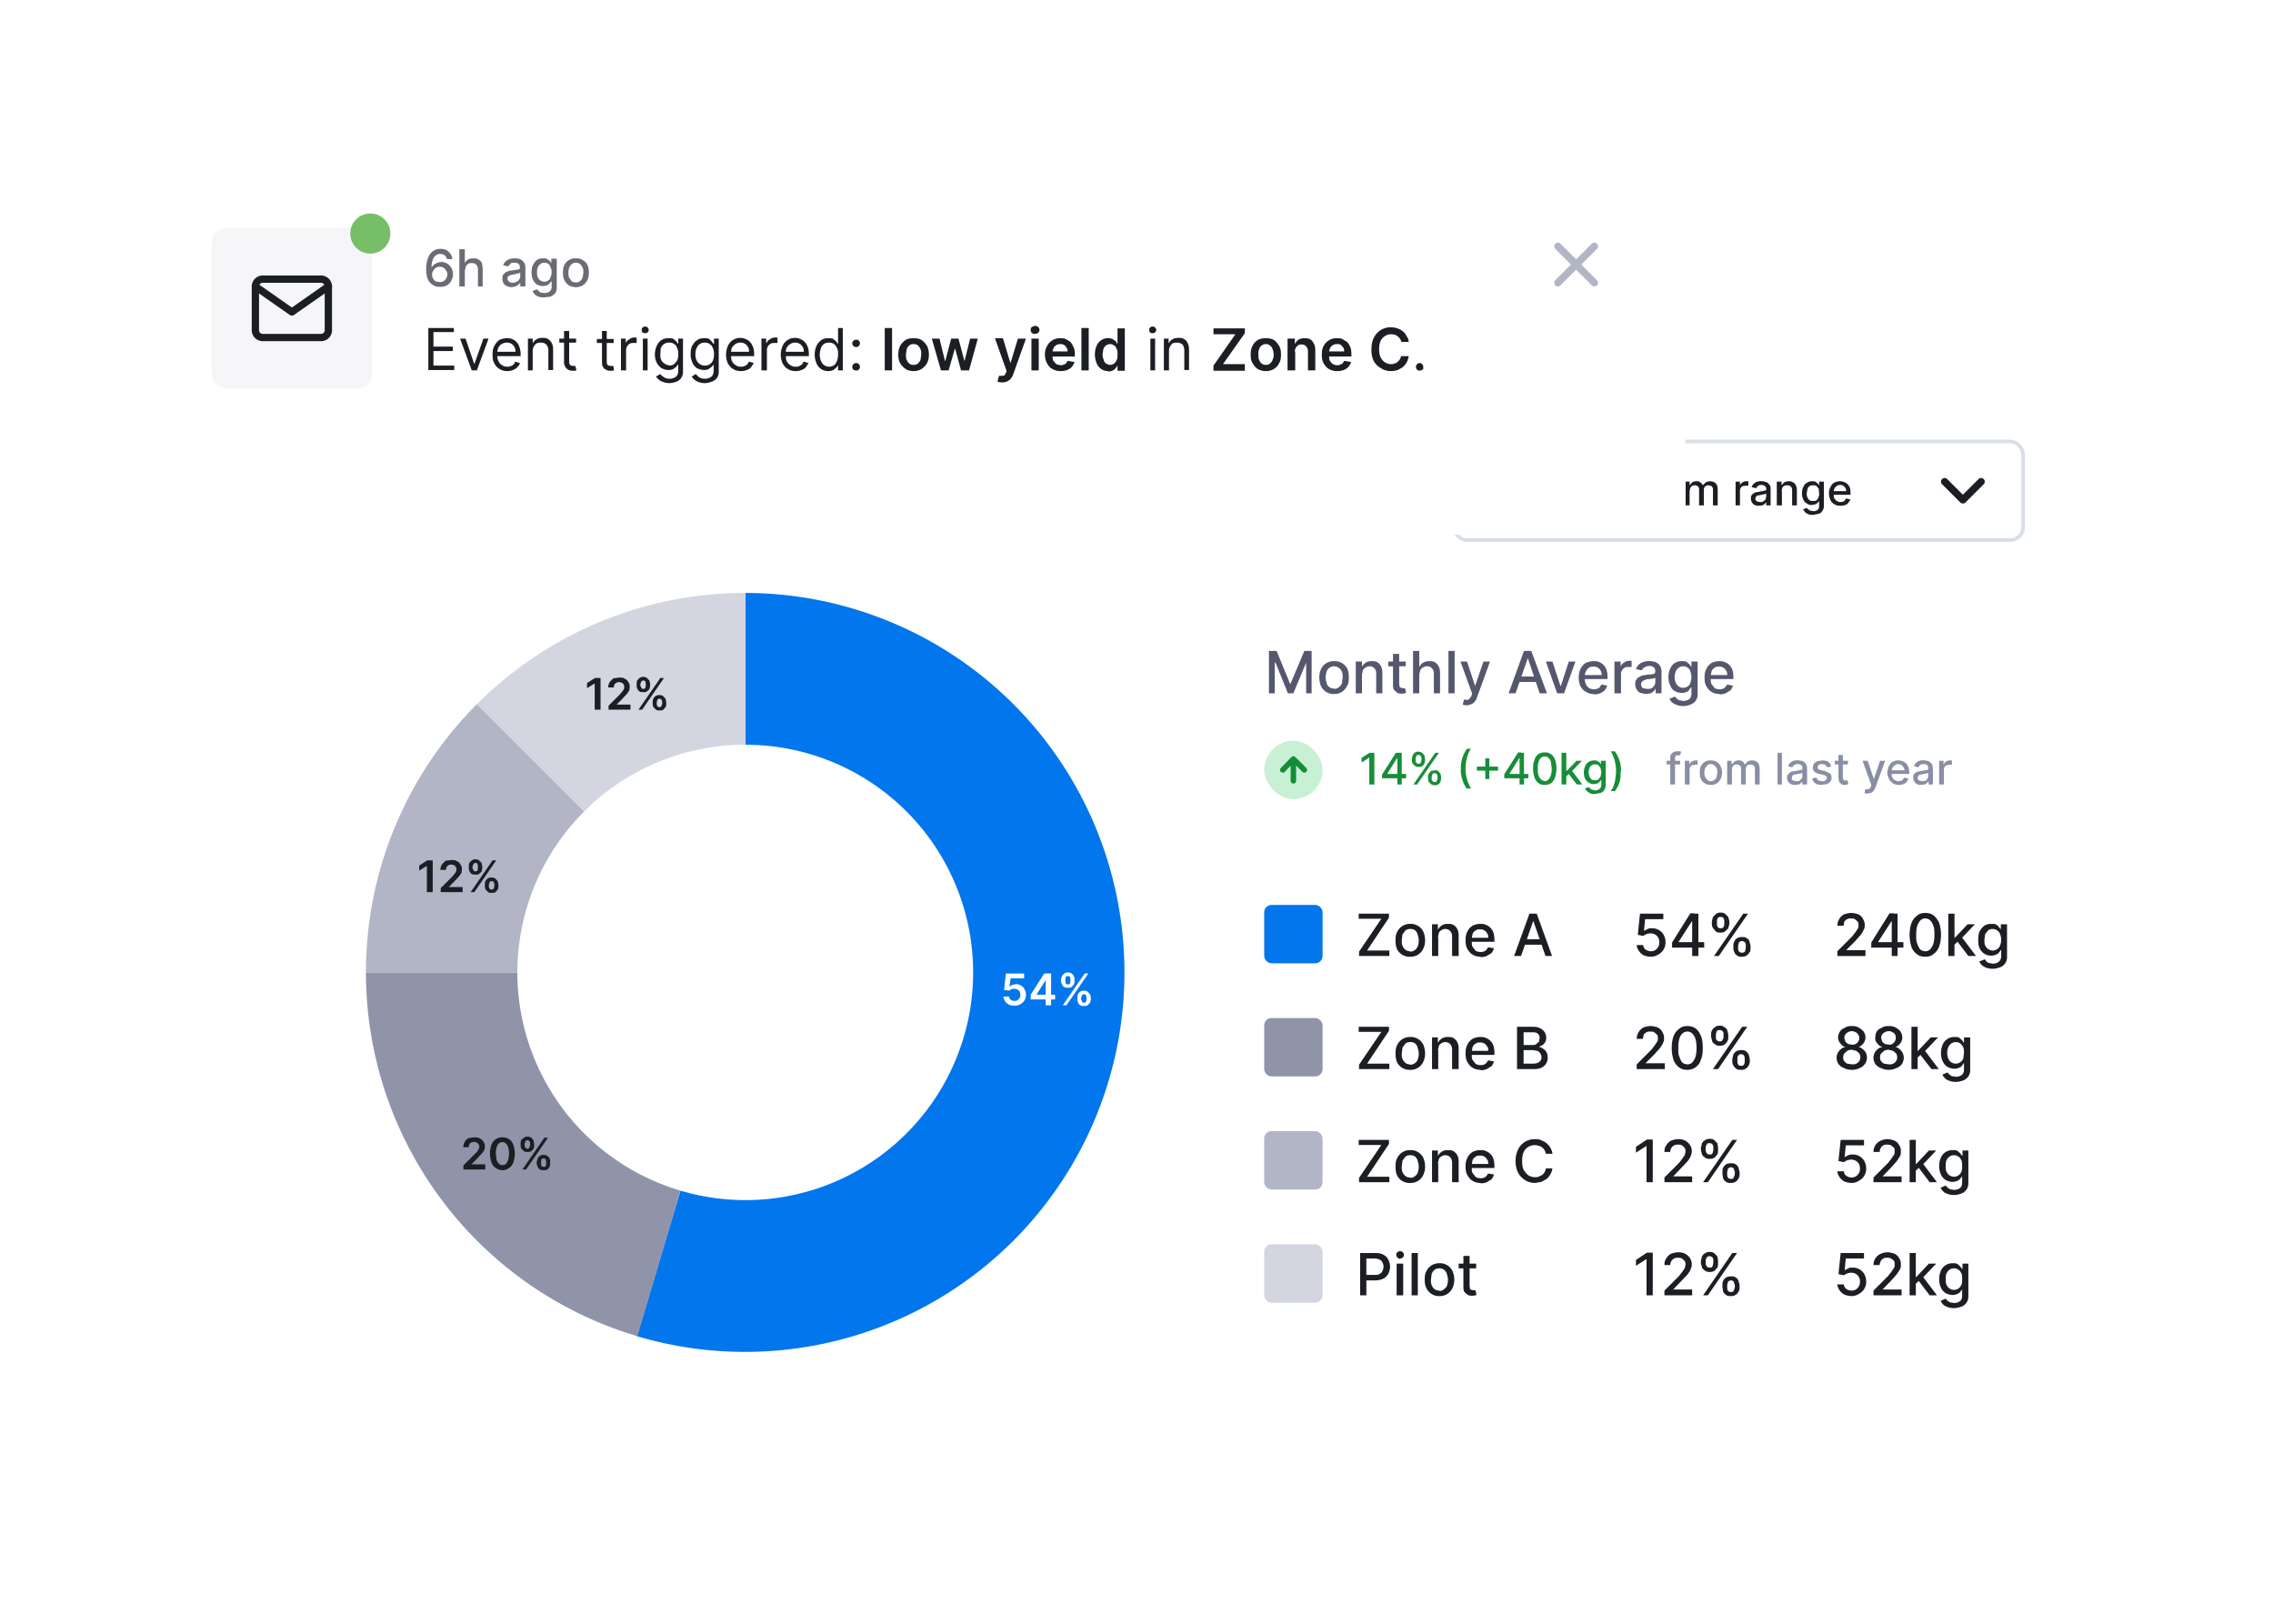 <svg width="623" height="445" fill="none" xmlns="http://www.w3.org/2000/svg"><g filter="url(#a)"><rect x="70" y="96.5" width="515" height="298" rx="4" fill="#fff"/></g><path d="M100.4 128.9h2l3 5.3h.1l3-5.3h2l-4.1 7v4.6h-1.8v-4.6l-4.2-7Zm11.6 11.6v-8.7h1.7v8.7H112Zm1-10a1 1 0 0 1-.9-.4 1 1 0 0 1-.3-.7c0-.3.1-.5.3-.7.3-.2.5-.3.8-.3.3 0 .6.1.8.3.2.2.3.4.3.7 0 .3-.1.5-.3.7a1 1 0 0 1-.8.3Zm6.8 10.2c-.9 0-1.6-.2-2.2-.6-.6-.3-1.1-.9-1.5-1.5-.3-.7-.5-1.5-.5-2.4 0-.9.2-1.7.5-2.4.4-.7.8-1.2 1.5-1.6a4.3 4.3 0 0 1 3.6-.3 3.5 3.5 0 0 1 2 2.1c.2.6.3 1.3.3 2v.6h-6.9v-1.2h5.3c0-.5-.1-.9-.3-1.2a2 2 0 0 0-2-1.1c-.4 0-.8 0-1.2.3-.3.2-.6.5-.8 1-.2.3-.3.7-.3 1.1v1c0 .6.1 1.1.3 1.5a2.6 2.6 0 0 0 2.2 1.3c.3 0 .6 0 .9-.2.3 0 .5-.2.7-.4l.4-.7 1.6.3c-.1.5-.3 1-.7 1.3-.3.3-.7.6-1.2.8-.5.2-1 .3-1.7.3Zm7.3-11.8v11.6h-1.7v-11.6h1.7Zm5.6 11.8a3.4 3.4 0 0 1-3.2-2.1c-.3-.7-.5-1.5-.5-2.4 0-1 .2-1.8.5-2.5a3.4 3.4 0 0 1 3.2-2c.5 0 1 0 1.3.2l.8.7.4.6h.1v-4.3h1.7v11.6h-1.7v-1.4h-.1l-.4.7-.8.6c-.4.2-.8.3-1.3.3Zm.4-1.5a2 2 0 0 0 1.2-.4c.3-.2.6-.6.8-1l.2-1.7c0-.6 0-1.1-.2-1.6-.2-.4-.5-.8-.8-1a2 2 0 0 0-1.3-.4 2 2 0 0 0-1.2.4c-.4.3-.6.6-.8 1a4.5 4.5 0 0 0 0 3.1c.2.6.4 1 .8 1.2.3.3.7.4 1.3.4Zm10.6 4.6v-12h1.6v1.4h.2c0-.2.2-.4.4-.6.2-.3.4-.5.8-.7.3-.2.7-.2 1.3-.2a3.4 3.4 0 0 1 3.2 2c.3.7.4 1.5.4 2.5 0 .9-.1 1.7-.4 2.4-.4.7-.8 1.2-1.3 1.5-.6.4-1.2.6-2 .6-.4 0-.9-.1-1.2-.3l-.8-.6-.4-.7h-.1v4.7h-1.7Zm1.6-7.7c0 .7.1 1.2.3 1.7.2.4.4.8.8 1 .3.3.7.4 1.2.4s1-.1 1.3-.4c.3-.3.6-.6.7-1 .2-.6.3-1 .3-1.7 0-.5 0-1-.2-1.5s-.5-.8-.8-1.1a2 2 0 0 0-1.3-.4 2 2 0 0 0-1.2.4c-.4.2-.6.6-.8 1-.2.5-.3 1-.3 1.6Zm12 4.6c-.9 0-1.6-.2-2.2-.6-.6-.3-1.1-.9-1.5-1.5-.3-.7-.5-1.5-.5-2.4 0-.9.2-1.7.5-2.4.4-.7.8-1.2 1.5-1.6a4.3 4.3 0 0 1 3.6-.3 3.5 3.5 0 0 1 2 2.1c.2.6.3 1.3.3 2v.6h-6.9v-1.2h5.3c0-.5-.1-.9-.3-1.2a2 2 0 0 0-2-1.1c-.4 0-.8 0-1.2.3-.3.2-.6.5-.8 1-.2.3-.3.7-.3 1.1v1c0 .6.1 1.1.3 1.5a2.6 2.6 0 0 0 2.2 1.3c.3 0 .6 0 .9-.2.3 0 .5-.2.7-.4l.4-.7 1.6.3c-.1.5-.3 1-.7 1.3-.3.3-.7.6-1.2.8-.5.2-1 .3-1.7.3Zm5.6-.2v-8.7h1.7v1.4c.2-.5.5-.9.9-1.1.4-.3.9-.5 1.4-.5a8 8 0 0 1 .7 0v1.7h-.9c-.4 0-.8 0-1 .2a1.9 1.9 0 0 0-1 1.7v5.3h-1.8Zm10.8-8.7v1.3h-4.9v-1.3h5Zm-3.5 8.7v-9.7c0-.6 0-1 .3-1.4.3-.4.6-.6 1-.8a3 3 0 0 1 1.2-.3 4 4 0 0 1 1.5.3l-.4 1.3h-.3l-.5-.1c-.4 0-.7.1-.9.3-.2.2-.2.5-.2.9v9.5h-1.7Zm8.6.2a3.8 3.8 0 0 1-3.6-2.1c-.3-.7-.4-1.5-.4-2.4 0-1 .1-1.7.5-2.4a3.8 3.8 0 0 1 3.5-2.1 3.8 3.8 0 0 1 3.6 2.1c.3.7.5 1.5.5 2.4 0 .9-.2 1.7-.5 2.3a3.8 3.8 0 0 1-3.6 2.2Zm0-1.4c.6 0 1-.2 1.3-.5.4-.3.6-.6.8-1a4.4 4.4 0 0 0 0-3c-.2-.6-.4-1-.8-1.3a2 2 0 0 0-1.3-.4 2 2 0 0 0-1.3.4c-.4.3-.6.7-.8 1.1-.2.5-.2 1-.2 1.6 0 .5 0 1 .2 1.5s.4.8.8 1.1c.3.3.8.4 1.3.4Zm6 1.2v-8.7h1.6v1.4h.1c.2-.5.5-.9.9-1.1.4-.3.8-.5 1.3-.5a8 8 0 0 1 .8 0v1.7h-.9c-.4 0-.8 0-1.1.2a1.9 1.9 0 0 0-1 1.7v5.3h-1.7Zm6.1 0v-8.7h1.7v1.4c.2-.5.5-.9 1-1.1.4-.3.9-.4 1.4-.4.6 0 1.1 0 1.5.4.4.2.7.6.9 1l1-1a3 3 0 0 1 1.7-.4c.8 0 1.4.2 2 .7.4.5.7 1.2.7 2.2v5.9H201v-5.7c0-.6-.2-1-.5-1.3-.3-.2-.7-.4-1.1-.4-.6 0-1 .2-1.3.5-.3.4-.5.8-.5 1.3v5.6H196v-5.8c0-.5-.1-.9-.4-1.1-.3-.3-.7-.5-1.2-.5l-.9.3c-.2.1-.5.4-.6.7-.2.3-.3.6-.3 1v5.4H191Zm16.7.2-1.5-.3c-.4-.2-.8-.5-1-1-.3-.3-.4-.8-.4-1.4 0-.5 0-.9.2-1.2.2-.3.5-.6.8-.7a4 4 0 0 1 1-.5l1.3-.2 1.3-.1.7-.2.2-.5c0-.5-.1-.9-.4-1.2-.3-.2-.7-.4-1.3-.4-.5 0-1 .2-1.3.4a2 2 0 0 0-.7.8l-1.6-.3a3 3 0 0 1 2.1-2 5 5 0 0 1 2.6-.1c.4 0 .8.2 1.1.4.4.2.7.6.9 1 .2.4.3.9.3 1.5v5.8h-1.6v-1.2h-.1l-.5.7-.9.5-1.2.2Zm.4-1.4c.4 0 .8 0 1.2-.2a2 2 0 0 0 1-1.7v-1.2l-.3.2-.6.1-.7.1h-.5l-.9.3c-.3.1-.5.2-.6.4a1 1 0 0 0-.3.8c0 .4.2.7.5 1l1.2.2Zm7.9-4v5.2h-1.7v-8.7h1.6v1.4h.1c.2-.5.5-.8 1-1.1a3 3 0 0 1 1.6-.4c.6 0 1.1 0 1.5.3.5.3.8.6 1 1.1.3.5.5 1.1.5 1.8v5.6h-1.7v-5.3c0-.7-.2-1.2-.5-1.5-.4-.4-.8-.6-1.4-.6-.4 0-.7.1-1 .3l-.8.7-.2 1.2Zm11.5 5.4a4 4 0 0 1-2.2-.6c-.6-.4-1-1-1.4-1.6-.3-.7-.5-1.4-.5-2.3 0-1 .2-1.7.5-2.4.4-.7.8-1.2 1.5-1.6a4 4 0 0 1 2-.5 4 4 0 0 1 1.9.3c.5.3 1 .6 1.2 1 .3.5.5 1 .6 1.6h-1.7a2 2 0 0 0-.6-1c-.3-.4-.7-.5-1.3-.5-.5 0-.9.1-1.2.4-.4.2-.6.6-.8 1a4 4 0 0 0-.3 1.6c0 .7 0 1.2.2 1.7.2.4.5.8.9 1 .3.3.7.4 1.2.4l.9-.1.7-.6c.1-.2.3-.4.3-.8h1.7a3.2 3.2 0 0 1-1.8 2.6 4 4 0 0 1-1.8.4Zm9.2 0c-.9 0-1.6-.2-2.2-.6-.7-.3-1.1-.9-1.5-1.5-.3-.7-.5-1.5-.5-2.4 0-.9.2-1.7.5-2.4.4-.7.8-1.2 1.4-1.6.6-.3 1.3-.5 2.2-.5a3.5 3.5 0 0 1 3.5 2.4c.2.5.3 1.2.3 2v.5h-7v-1.2h5.4c0-.5-.1-.9-.3-1.2a2 2 0 0 0-2-1.1c-.4 0-.8 0-1.2.3-.3.2-.6.5-.8 1-.2.3-.3.7-.3 1.1v1c0 .6.1 1.1.3 1.5.2.4.5.7.9 1 .4.2.8.3 1.3.3.3 0 .6 0 .9-.2l.7-.4.4-.7 1.6.3c-.1.5-.3 1-.7 1.3-.3.3-.7.6-1.2.8-.5.2-1 .3-1.7.3Z" fill="#1B1E22"/><path d="M261 142a7.5 7.5 0 1 0 0-15 7.5 7.5 0 0 0 0 15ZM261 137.5v-3M261 131.5h0" stroke="#A1A5B1" stroke-width="1.5" stroke-linecap="round" stroke-linejoin="round"/><path d="M412.3 139.2a5.3 5.3 0 1 0 0-10.7 5.3 5.3 0 0 0 0 10.7ZM419 140.5l-2.9-2.9" stroke="#6A717D" stroke-opacity=".4" stroke-width="2" stroke-linecap="round" stroke-linejoin="round"/><path d="M435.2 132.6H434a2 2 0 0 0-.8-1.3c-.2-.1-.4-.3-.7-.3a2.6 2.6 0 0 0-2.1.2l-1 1.1c-.2.5-.3 1.1-.3 1.8s.1 1.3.3 1.8c.3.5.6.9 1 1.1.4.3.8.4 1.3.4h.8l.7-.4a2 2 0 0 0 .8-1.3h1.3a3.5 3.5 0 0 1-1.2 2.1c-.3.3-.7.5-1 .6a4 4 0 0 1-1.4.2c-.8 0-1.4-.2-2-.5-.6-.4-1-.9-1.4-1.6-.4-.6-.5-1.4-.5-2.4 0-.9.1-1.7.5-2.4a3.7 3.7 0 0 1 3.4-2c.5 0 .9 0 1.3.2a3.4 3.4 0 0 1 1.9 1.5l.4 1.2Zm5.6 3.2V132h1.3v6.5H441v-1.1h-.1a2 2 0 0 1-.7.8c-.4.3-.8.4-1.3.4-.4 0-.8-.1-1-.3a2 2 0 0 1-.8-.8 3 3 0 0 1-.3-1.4V132h1.3v4c0 .4 0 .8.3 1 .3.3.6.4 1 .4a1.6 1.6 0 0 0 1.3-.7c.2-.2.2-.5.2-1Zm8-2.2-1.2.2c0-.2-.2-.3-.3-.5l-.4-.3-.6-.1c-.4 0-.7 0-1 .2l-.3.6c0 .3 0 .4.2.6l.8.3 1 .2c.7.2 1.1.4 1.4.7.3.3.5.6.5 1.1 0 .4-.2.7-.4 1-.2.4-.5.6-1 .8l-1.3.2c-.8 0-1.4-.1-1.8-.4a2 2 0 0 1-.9-1.4l1.3-.2c0 .4.2.6.4.8l1 .2c.4 0 .7 0 1-.3.2-.1.3-.3.3-.6 0-.2 0-.4-.2-.5-.1-.2-.4-.3-.7-.3l-1-.3c-.7-.1-1.2-.3-1.4-.6-.3-.3-.5-.7-.5-1.2 0-.4.1-.7.3-1l1-.7 1.2-.2c.8 0 1.3.1 1.7.4.4.3.7.7.8 1.3Zm4.5-1.6v1h-3.6v-1h3.6Zm-2.6-1.6h1.3v6.7c.1.2.2.2.4.3h.8l.2 1-.3.1a2.5 2.5 0 0 1-1.4 0c-.3-.2-.6-.4-.7-.7-.2-.2-.3-.6-.3-1v-6.4Zm6.7 8.2a2.8 2.8 0 0 1-2.7-1.6 4 4 0 0 1-.3-1.7c0-.7 0-1.3.3-1.8a2.8 2.8 0 0 1 2.7-1.6 2.8 2.8 0 0 1 2.7 1.6c.2.5.4 1 .4 1.8a4 4 0 0 1-.4 1.7 2.8 2.8 0 0 1-2.7 1.6Zm0-1c.4 0 .7-.1 1-.4.3-.2.5-.4.6-.8l.2-1.1-.2-1.2c-.1-.3-.3-.6-.6-.8-.3-.3-.6-.4-1-.4s-.7.1-1 .4c-.3.2-.4.4-.6.8l-.2 1.2.2 1.1c.2.4.3.6.6.8.3.3.6.4 1 .4Zm4.5.9V132h1.2v1l.7-.8a2 2 0 0 1 1.2-.3c.4 0 .8 0 1 .3.4.2.6.5.7.8l.8-.8c.4-.2.8-.3 1.3-.3s1 .2 1.4.5c.4.4.6 1 .6 1.7v4.4h-1.3v-4.3c0-.4-.1-.7-.4-1l-.8-.2c-.4 0-.8.1-1 .4-.2.2-.3.5-.3 1v4.1h-1.3v-4.4c0-.3-.1-.6-.3-.8-.3-.2-.6-.3-1-.3-.1 0-.4 0-.6.2-.2 0-.3.3-.5.5l-.2.8v4H462Zm13.8 0V132h1.2v1c.2-.4.4-.6.7-.8.3-.2.6-.3 1-.3a5 5 0 0 1 .6 0v1.2h-.7l-.8.1a1.4 1.4 0 0 0-.8 1.3v4h-1.2Zm6.4.1c-.4 0-.8 0-1.1-.2-.4-.1-.6-.4-.8-.7a2 2 0 0 1-.3-1c0-.4 0-.7.2-1 .2-.2.3-.4.6-.5.2-.2.5-.3.8-.3l1-.2a383.5 383.5 0 0 1 1.4-.3c.1 0 .2-.1.2-.3 0-.4-.1-.7-.4-.9-.2-.2-.5-.3-.9-.3s-.8.1-1 .3l-.5.6-1.2-.3a2.3 2.3 0 0 1 1.6-1.5 3.7 3.7 0 0 1 2 0l.8.3.6.7c.2.3.2.7.2 1.2v4.3h-1.2v-.9l-.4.5a2 2 0 0 1-.7.4l-.9.1Zm.3-1c.3 0 .6 0 .9-.2l.6-.5.2-.8v-.8l-.3.1a44.8 44.8 0 0 1-2 .4c-.2 0-.4.2-.5.3l-.2.6c0 .3.2.5.4.7l.9.2Zm6-3v3.9H487V132h1.3v1l.7-.8c.4-.2.8-.3 1.3-.3.4 0 .8 0 1.1.3.4.1.6.4.8.8.2.3.3.8.3 1.3v4.2h-1.3v-4c0-.5-.1-.9-.3-1.1-.3-.3-.6-.4-1-.4s-.6 0-.9.2c-.2 0-.4.3-.5.5l-.2 1Zm8.6 6.5c-.6 0-1 0-1.4-.2-.4-.2-.7-.3-.9-.6l-.5-.7 1-.4.4.4.5.3.9.2a2 2 0 0 0 1.2-.4c.3-.2.4-.6.4-1.1v-1.3l-.4.5-.6.4-1 .2c-.5 0-1-.1-1.3-.4-.5-.2-.8-.6-1-1a4 4 0 0 1-.4-1.8c0-.7.1-1.3.4-1.8.2-.5.5-.9 1-1.1.4-.3.8-.4 1.4-.4.4 0 .7 0 1 .2l.5.4.4.5v-1h1.3v6.6c0 .6-.1 1-.4 1.4-.2.4-.6.7-1 .8l-1.5.3Zm0-3.8c.3 0 .6 0 .9-.2.2-.2.4-.4.5-.8.2-.3.2-.7.2-1.1l-.1-1.2-.6-.8c-.3-.2-.6-.2-1-.2-.3 0-.7 0-1 .3-.2.1-.4.4-.5.8l-.2 1c0 .5 0 .9.2 1.2.1.3.3.6.6.8.2.2.6.2 1 .2Zm7.4 1.3c-.6 0-1.2-.1-1.6-.4-.5-.3-.9-.6-1.1-1.2a4 4 0 0 1-.4-1.7c0-.7.1-1.3.4-1.8.2-.5.6-1 1-1.2a3.2 3.2 0 0 1 2.7-.2 2.6 2.6 0 0 1 1.6 1.5c.2.5.2 1 .2 1.6v.4H502v-1h4c0-.3 0-.6-.2-.8a1.5 1.5 0 0 0-1.4-.9c-.4 0-.7.1-1 .3-.2.2-.5.4-.6.7a2 2 0 0 0-.2.9v.7c0 .5 0 .8.2 1.1.2.3.4.6.7.7.3.2.6.3 1 .3l.6-.1c.2 0 .4-.2.5-.3l.4-.6 1.2.3-.6.9c-.2.3-.5.5-.9.6-.4.2-.8.2-1.3.2Z" fill="#1B1E22"/><path d="m533 132 5 5 5-5" stroke="#1B1E22" stroke-width="2" stroke-linecap="round" stroke-linejoin="round"/><rect x="398.5" y="121" width="156" height="27" rx="3.5" stroke="#D7DEE5"/><path d="M204.3 162.5a104 104 0 1 1-29.7 203.7l11.9-39.9a62.4 62.4 0 1 0 17.8-122.2v-41.6Z" fill="#0176ED"/><path d="M100.3 266.5a104 104 0 0 0 74.4 99.7l11.8-39.9a62.4 62.4 0 0 1-44.7-59.8h-41.6Z" fill="#8F94A9"/><path d="M204.3 162.5a104 104 0 0 0-73.6 30.5l29.4 29.4a62.4 62.4 0 0 1 44.2-18.3v-41.6Z" fill="#D3D5E1"/><path d="M130.7 193a104 104 0 0 0-30.4 73.5h41.5a62.4 62.4 0 0 1 18.3-44.1L130.7 193Z" fill="#B1B5C5"/><path d="M278 275.6c-.5 0-1 0-1.5-.3-.4-.2-.8-.5-1-.9-.3-.4-.4-.8-.5-1.3h1.6c0 .4.2.7.4.9.3.2.7.3 1 .3.4 0 .6 0 .9-.2l.6-.6.2-.8-.2-1-.6-.5c-.3-.2-.6-.2-.9-.2a2 2 0 0 0-.8.1l-.6.4-1.4-.2.5-4.5h5v1.3H277l-.3 2.3.8-.5 1-.2a2.7 2.7 0 0 1 2.3 1.4c.3.5.4 1 .4 1.5a2.8 2.8 0 0 1-1.5 2.6c-.5.3-1 .4-1.6.4Zm4.5-1.7v-1.3l3.7-5.8h1v1.8h-.6l-2.5 4h5.1v1.3h-6.7Zm4.1 1.6v-8.7h1.5v8.7h-1.5Zm8.7-1.6v-.5c0-.3 0-.6.2-1a1.7 1.7 0 0 1 1.6-.9c.4 0 .8.1 1 .3l.7.7.2.9v.5l-.2.9-.7.7c-.2.2-.6.2-1 .2s-.7 0-1-.2c-.3-.2-.5-.4-.6-.7a2 2 0 0 1-.2-1Zm1-.5v.5l.3.6c0 .2.3.3.5.3.3 0 .5-.1.6-.3l.1-.6v-.5l-.1-.6c-.1-.2-.3-.3-.6-.3-.2 0-.4 0-.5.3-.2.2-.2.4-.2.6Zm-5.5-4.5v-.5l.3-1 .6-.6c.3-.2.6-.3 1-.3s.7.1 1 .3c.3.2.5.4.6.7.2.3.2.6.2 1v.4c0 .3 0 .6-.2 1l-.6.6c-.3.2-.6.2-1 .2s-.7 0-1-.2c-.3-.2-.5-.4-.6-.7a2 2 0 0 1-.3-1Zm1.2-.5v.5l.1.6c.1.2.3.3.6.3s.5-.1.6-.3l.1-.6v-.5l-.1-.6c-.1-.2-.3-.3-.6-.3s-.5.1-.6.3l-.1.6Zm-.7 7.1 6-8.7h1l-6 8.7h-1Z" fill="#fff"/><path d="M127 320.5v-1.1l3-3 .8-.8.4-.7.2-.6-.2-.7-.5-.5-.8-.2-.7.2c-.3.1-.4.3-.5.5-.2.2-.2.5-.2.8H127c0-.6.1-1 .4-1.5.2-.4.6-.7 1-1l1.5-.2c.6 0 1.1 0 1.6.3.4.2.8.5 1 .9.3.4.4.8.4 1.3 0 .3 0 .6-.2 1a4 4 0 0 1-.7 1l-1.3 1.4-1.5 1.5h3.8v1.4h-6Zm10.7.2a3 3 0 0 1-1.8-.6c-.5-.3-.9-.8-1.2-1.5-.2-.7-.4-1.5-.4-2.5s.2-1.7.4-2.4c.3-.7.7-1.2 1.2-1.5a3 3 0 0 1 1.8-.5 3 3 0 0 1 1.8.5c.5.3.9.8 1.2 1.5.2.7.4 1.5.4 2.4 0 1-.2 1.8-.4 2.5-.3.7-.7 1.2-1.2 1.5a3 3 0 0 1-1.8.6Zm0-1.4c.6 0 1-.2 1.3-.8.3-.5.5-1.3.5-2.4a6 6 0 0 0-.2-1.7c-.2-.5-.4-.8-.7-1-.2-.3-.5-.4-.9-.4-.5 0-1 .2-1.3.8-.3.5-.5 1.3-.5 2.3l.2 1.8c.2.5.4.8.7 1 .2.3.5.4 1 .4Zm9.4-.4v-.5l.3-1a1.7 1.7 0 0 1 1.6-.9c.4 0 .7.1 1 .3.3.2.5.4.6.7.2.3.2.6.2.9v.5c0 .3 0 .6-.2.9-.1.3-.3.5-.6.7-.3.2-.6.2-1 .2s-.7 0-1-.2c-.3-.2-.5-.4-.6-.7a2 2 0 0 1-.3-1Zm1.2-.5v.5l.1.6c.1.2.3.3.6.3s.5-.1.6-.3l.1-.6v-.5l-.1-.6c-.1-.2-.3-.3-.6-.3s-.5 0-.6.3l-.1.6Zm-5.6-4.5v-.5c0-.3 0-.6.2-1l.7-.6c.2-.2.6-.3 1-.3s.7.1 1 .3c.2.2.5.4.6.7l.2 1v.4c0 .3 0 .6-.2 1l-.6.6c-.3.2-.6.2-1 .2s-.8 0-1-.2l-.7-.7a2 2 0 0 1-.2-1Zm1.1-.5v.5c0 .2 0 .4.2.6.1.2.3.3.6.3.2 0 .4-.1.5-.3l.2-.6v-.5c0-.2 0-.4-.2-.6 0-.2-.3-.3-.5-.3-.3 0-.5.1-.6.3l-.2.6Zm-.6 7.1 6-8.7h1l-6 8.7h-1ZM118.6 235.8v8.7H117v-7.2l-2.1 1.3v-1.4l2.2-1.4h1.5Zm2.2 8.7v-1.1l3-3 .7-.8.5-.7.1-.6c0-.3 0-.5-.2-.7 0-.2-.3-.4-.5-.5l-.7-.2-.8.2-.5.5-.2.8h-1.5c0-.6.2-1 .4-1.5l1-1 1.6-.2c.6 0 1.1 0 1.5.3.5.2.8.5 1 .9.3.4.4.8.4 1.3l-.1 1-.7 1-1.3 1.4-1.5 1.5h3.8v1.4h-6Zm12.1-1.6v-.5c0-.3 0-.6.2-1a1.7 1.7 0 0 1 1.7-.9c.4 0 .7.1 1 .3l.6.7.2.9v.5c0 .3 0 .6-.2.9l-.6.7c-.3.2-.6.2-1 .2s-.8 0-1-.2l-.7-.7a2 2 0 0 1-.2-1Zm1.1-.5v.5c0 .2 0 .4.2.6 0 .2.3.3.6.3.2 0 .4-.1.5-.3l.2-.6v-.5c0-.2 0-.4-.2-.6 0-.2-.3-.3-.5-.3-.3 0-.5 0-.6.3l-.2.6Zm-5.5-4.5v-.5c0-.3 0-.6.2-1l.6-.6c.3-.2.6-.3 1-.3s.8.1 1 .3l.7.7.2 1v.4l-.2 1-.7.6c-.2.2-.6.2-1 .2s-.7 0-1-.2c-.3-.2-.5-.4-.6-.7a2 2 0 0 1-.2-1Zm1-.5v.5l.3.6c0 .2.3.3.5.3.3 0 .5-.1.6-.3l.1-.6v-.5l-.1-.6c-.1-.2-.3-.3-.6-.3-.2 0-.4.1-.5.3-.2.2-.2.4-.2.6Zm-.5 7.1 6-8.7h1l-6 8.7h-1ZM164.6 185.8v8.7H163v-7.2l-2.1 1.3v-1.4l2.2-1.4h1.5Zm2.2 8.7v-1.1l3-3 .7-.8.5-.7.1-.6c0-.3 0-.5-.2-.7 0-.2-.3-.4-.5-.5l-.7-.2-.8.2-.5.5-.2.8h-1.5c0-.6.2-1 .4-1.5l1-1 1.6-.2c.6 0 1.1 0 1.5.3.5.2.8.5 1 .9.3.4.4.8.4 1.3l-.1 1-.7 1-1.3 1.4-1.5 1.5h3.8v1.4h-6Zm12.1-1.6v-.5c0-.3 0-.6.2-1a1.7 1.7 0 0 1 1.7-.9c.4 0 .7.1 1 .3l.6.7.2.9v.5c0 .3 0 .6-.2.9l-.6.7c-.3.2-.6.2-1 .2s-.8 0-1-.2l-.7-.7a2 2 0 0 1-.2-1Zm1.1-.5v.5c0 .2 0 .4.2.6 0 .2.3.3.6.3.2 0 .4-.1.5-.3l.2-.6v-.5c0-.2 0-.4-.2-.6 0-.2-.3-.3-.5-.3-.3 0-.5 0-.6.3l-.2.6Zm-5.5-4.5v-.5c0-.3 0-.6.2-1l.6-.6c.3-.2.6-.3 1-.3s.8.1 1 .3l.7.7.2 1v.4l-.2 1-.7.6c-.2.2-.6.2-1 .2s-.7 0-1-.2c-.3-.2-.5-.4-.6-.7a2 2 0 0 1-.2-1Zm1-.5v.5l.3.6c0 .2.3.3.5.3.3 0 .5-.1.6-.3l.1-.6v-.5l-.1-.6c-.1-.2-.3-.3-.6-.3-.2 0-.4.1-.5.3-.2.2-.2.4-.2.6Zm-.5 7.1 6-8.7h1l-6 8.7h-1Z" fill="#1B1E22"/><path d="M347.8 178.4h2.1l3.7 9h.1l3.8-9h2V190H358v-8.4l-3.5 8.4H353l-3.4-8.4h-.2v8.4h-1.6v-11.6Zm17.9 11.8a3.8 3.8 0 0 1-3.6-2.1c-.3-.7-.5-1.5-.5-2.4 0-1 .2-1.7.5-2.4a3.8 3.8 0 0 1 3.6-2.1 3.8 3.8 0 0 1 3.6 2.1c.3.7.4 1.5.4 2.4 0 .9-.1 1.7-.5 2.3a3.8 3.8 0 0 1-3.5 2.2Zm0-1.4c.5 0 1-.2 1.3-.5.4-.3.6-.6.8-1l.2-1.6c0-.6 0-1.1-.2-1.6-.2-.4-.4-.8-.8-1a2 2 0 0 0-1.3-.5 2 2 0 0 0-1.3.4c-.4.3-.7.7-.8 1.1a4.6 4.6 0 0 0 0 3c.1.6.4 1 .8 1.2.3.3.7.4 1.3.4Zm7.6-4v5.2h-1.7v-8.7h1.7v1.4c.3-.5.6-.8 1-1.1a3 3 0 0 1 1.7-.4c.5 0 1 0 1.5.3s.8.6 1 1.1c.3.5.4 1.1.4 1.8v5.6h-1.7v-5.3c0-.7-.1-1.2-.5-1.5-.3-.4-.7-.6-1.3-.6-.4 0-.8.1-1 .3-.4.2-.6.4-.8.7l-.3 1.2Zm12-3.5v1.3h-4.8v-1.3h4.8Zm-3.5-2.1h1.7v8.2l.1.8.4.3.5.1a2 2 0 0 0 .6 0l.3 1.3-.4.1a3.3 3.3 0 0 1-2-.1l-.9-.8c-.2-.3-.3-.8-.3-1.3v-8.6Zm7.2 5.6v5.2h-1.7v-11.6h1.7v4.3h.1c.2-.5.5-.8 1-1.1a3 3 0 0 1 1.6-.4c.6 0 1.1 0 1.6.3.4.3.8.6 1 1.1.3.5.4 1.1.4 1.8v5.6H393v-5.3c0-.7-.2-1.2-.5-1.5-.3-.4-.8-.6-1.4-.6-.4 0-.7.1-1 .3-.4.2-.6.4-.8.7l-.3 1.2Zm9.7-6.4V190H397v-11.6h1.7Zm3.3 14.9a3.5 3.5 0 0 1-1.1-.2l.4-1.4.8.1c.3 0 .5-.1.6-.3.2-.1.4-.4.6-.8l.2-.6-3.2-8.8h1.8l2.2 6.7 2.3-6.7h1.8l-3.6 9.9a4 4 0 0 1-.6 1.1c-.3.3-.6.6-1 .7a3 3 0 0 1-1.2.3Zm13.4-3.3h-1.9l4.2-11.6h2L424 190H422l-3.2-9.5h-.1l-3.3 9.5Zm.3-4.6h6v1.5h-6v-1.5Zm16.1-4.1-3.1 8.7h-1.9l-3.1-8.7h1.8l2.2 6.7h.1l2.2-6.7h1.8Zm5 8.9c-.8 0-1.5-.2-2.1-.6-.7-.3-1.1-.9-1.5-1.5-.3-.7-.5-1.5-.5-2.4 0-.9.2-1.7.5-2.4.4-.7.8-1.2 1.4-1.6.6-.3 1.4-.5 2.2-.5.5 0 1 0 1.4.2a3.5 3.5 0 0 1 2.1 2.1c.2.6.3 1.3.3 2v.6h-7V185h5.4c0-.5-.1-.9-.3-1.2a2 2 0 0 0-2-1.1c-.4 0-.8 0-1.2.3-.3.2-.6.5-.8 1-.2.3-.3.7-.3 1.1v1c0 .6.1 1.1.3 1.5.2.4.5.7.9 1 .4.2.8.3 1.3.3.3 0 .6 0 .9-.2.3 0 .5-.2.7-.4l.4-.7 1.6.3a3 3 0 0 1-.7 1.3c-.3.3-.7.6-1.2.8-.5.2-1 .3-1.7.3Zm5.7-.2v-8.7h1.7v1.4c.2-.5.5-.9.9-1.1.4-.3.9-.5 1.4-.5a8 8 0 0 1 .7 0v1.7h-.9c-.4 0-.8 0-1 .2a1.9 1.9 0 0 0-1 1.7v5.3h-1.8Zm8.6.2-1.5-.3c-.4-.2-.8-.5-1-1-.3-.3-.4-.8-.4-1.4 0-.5 0-.9.3-1.2.1-.3.4-.6.7-.7a4 4 0 0 1 1.1-.5l1.2-.2 1.3-.1.7-.2.2-.5c0-.5-.1-.9-.4-1.2-.3-.2-.7-.4-1.2-.4-.6 0-1 .2-1.4.4a2 2 0 0 0-.7.8l-1.6-.3a3 3 0 0 1 2.1-2 5 5 0 0 1 2.6-.1c.4 0 .8.2 1.1.4.4.2.7.6.9 1 .2.4.3.9.3 1.5v5.8h-1.6v-1.2h-.1a2.4 2.4 0 0 1-1.3 1.2l-1.3.2Zm.4-1.4c.5 0 .9 0 1.2-.2a2 2 0 0 0 1-1.7v-1.2l-.3.2-.6.1-.7.1h-.5l-.9.3c-.2.1-.5.2-.6.4a1 1 0 0 0-.3.8c0 .4.2.7.5 1l1.2.2Zm9.8 4.7c-.6 0-1.2-.1-1.7-.3-.5-.2-1-.4-1.3-.7a3 3 0 0 1-.7-1l1.5-.6.4.5.7.5 1.2.2c.6 0 1.1-.2 1.6-.5.4-.3.6-.8.6-1.5v-1.7h-.1l-.5.6c-.1.3-.4.5-.7.6a3 3 0 0 1-1.3.3c-.7 0-1.4-.2-2-.5-.5-.3-.9-.8-1.2-1.5-.3-.6-.5-1.4-.5-2.3 0-1 .2-1.7.5-2.4.3-.6.7-1.2 1.3-1.5.5-.4 1.2-.5 1.9-.5.5 0 1 0 1.3.2l.8.7.4.6h.1v-1.4h1.7v8.9a3 3 0 0 1-.5 1.8 3 3 0 0 1-1.5 1.1c-.5.2-1.2.4-2 .4Zm0-5c.5 0 1-.2 1.3-.4.3-.2.6-.5.7-1a4.3 4.3 0 0 0 0-3.1c-.1-.4-.4-.8-.7-1a2 2 0 0 0-1.3-.4 2 2 0 0 0-1.2.4c-.4.3-.6.6-.8 1-.2.5-.3 1-.3 1.6 0 .6.1 1 .3 1.5.2.4.4.8.8 1 .3.2.7.4 1.2.4Zm10 1.7c-.8 0-1.6-.2-2.2-.6-.6-.3-1-.9-1.4-1.5-.4-.7-.5-1.5-.5-2.4 0-.9.1-1.7.5-2.4.3-.7.8-1.2 1.4-1.6.6-.3 1.3-.5 2.1-.5.5 0 1 0 1.4.2a3.5 3.5 0 0 1 2.2 2.1c.2.6.3 1.3.3 2v.6h-7V185h5.3c0-.5 0-.9-.3-1.2a2 2 0 0 0-1.9-1.1c-.5 0-.9 0-1.2.3-.4.2-.7.5-.9 1l-.2 1.1v1c0 .6 0 1.1.3 1.5l.8 1c.4.2.8.3 1.3.3.4 0 .7 0 1-.2.2 0 .4-.2.6-.4l.5-.7 1.6.3c-.2.5-.4 1-.7 1.3l-1.3.8c-.5.2-1 .3-1.7.3Z" fill="#55586D"/><rect x="346.5" y="203" width="16" height="16" rx="8" fill="#C7F0D5"/><path d="M354.5 214v-6M351.6 211l2.9-3 3 3" stroke="#158D38" stroke-width="1.5" stroke-linecap="round" stroke-linejoin="round"/><path d="M376.7 206.3v8.7h-1.4v-7.4l-2.1 1.4v-1.3l2.2-1.4h1.3Zm2.1 7v-1l3.8-6h.8v1.5h-.5l-2.7 4.3h5.2v1.2h-6.6Zm4.2 1.7v-8.7h1.2v8.7H383Zm8.4-1.6v-.5c0-.3 0-.6.2-.9l.6-.7 1-.2c.4 0 .7 0 1 .2l.6.7.2.9v.5l-.2.9a1.6 1.6 0 0 1-1.6.9c-.4 0-.7-.1-1-.3l-.6-.6a2 2 0 0 1-.2-1Zm1-.5v.5c0 .2 0 .4.2.6.1.2.3.3.6.3s.5 0 .6-.3l.2-.6v-.5c0-.2 0-.5-.2-.7-.1-.2-.3-.3-.6-.3s-.5.1-.6.3l-.2.7Zm-5.4-4.5v-.5l.2-.9a1.6 1.6 0 0 1 1.6-1c.4 0 .7.2 1 .3l.6.7.2 1v.4l-.2.9a1.6 1.6 0 0 1-1.6.9c-.4 0-.7-.1-1-.3l-.6-.6a2 2 0 0 1-.2-1Zm1-.5v.5c0 .2 0 .4.2.6.1.2.3.3.6.3s.5 0 .6-.3l.2-.6v-.5c0-.2 0-.5-.2-.7-.1-.2-.3-.3-.6-.3s-.5.1-.6.3l-.2.7Zm-.6 7.1 6-8.7h1l-6 8.7h-1Zm13-4.4a8.8 8.8 0 0 1 1.7-5.4h1l-.5 1a9.7 9.7 0 0 0-.8 2.9 10.5 10.5 0 0 0 1.4 7H402a8.8 8.8 0 0 1-1.6-5.5Zm6.7 3v-5.8h1.1v5.7h-1.1Zm-2.3-2.4v-1.1h5.8v1.1h-5.8Zm7.5 2v-1l3.8-6h.8v1.6h-.5l-2.7 4.3h5.2v1.2h-6.6Zm4.2 1.8v-8.7h1.2v8.7h-1.2Zm6.9.1c-.7 0-1.3-.1-1.7-.5-.5-.3-.9-.9-1.1-1.5a7 7 0 0 1-.4-2.5c0-1 .1-1.7.4-2.4.2-.7.6-1.2 1-1.5.6-.4 1.1-.5 1.8-.5s1.2.1 1.7.5c.5.3.9.9 1.1 1.5.3.7.4 1.5.4 2.4a7 7 0 0 1-.4 2.5c-.2.6-.6 1.2-1 1.5-.6.4-1.1.5-1.8.5Zm0-1c.6 0 1-.4 1.4-1a5 5 0 0 0 .5-2.5l-.2-1.8c-.2-.5-.4-.9-.7-1.1-.3-.3-.6-.4-1-.4-.6 0-1 .3-1.4.8a5 5 0 0 0-.5 2.5c0 .8 0 1.4.2 1.9s.4.9.7 1.1c.3.3.6.4 1 .4Zm5.9-1.3v-1.6h.2l2.6-2.7h1.5l-3 3.1h-.1l-1.2 1.2ZM428 215v-8.7h1.3v8.7H428Zm4.2 0-2.4-3.1.9-.9 3 4h-1.5Zm5 2.6c-.5 0-1 0-1.4-.2l-.9-.6-.5-.7 1-.4c.2 0 .3.2.4.4l.5.3.9.2a2 2 0 0 0 1.2-.4c.3-.2.5-.6.5-1.1v-1.3h-.1l-.4.5-.5.4-1 .2c-.5 0-1-.1-1.4-.4-.4-.2-.8-.6-1-1a4 4 0 0 1-.4-1.8c0-.7.2-1.3.4-1.8s.6-.9 1-1.1c.4-.3.9-.4 1.4-.4.4 0 .7 0 1 .2l.6.4.3.5v-1h1.3v6.6c0 .6-.1 1-.4 1.4-.2.4-.6.7-1 .8l-1.5.3Zm0-3.8c.3 0 .6 0 .9-.2l.6-.8.2-1.1-.2-1.2-.6-.8c-.3-.2-.6-.2-1-.2-.3 0-.6 0-.9.3-.3.1-.4.4-.6.8l-.2 1 .2 1.2.6.8c.3.2.6.2 1 .2Zm7-2.4c0 1 0 2-.3 3-.3.8-.7 1.7-1.3 2.4h-1.1l.6-1a9.8 9.8 0 0 0 .7-2.9 10.6 10.6 0 0 0-1.3-7h1.1a8.8 8.8 0 0 1 1.7 5.5Z" fill="#178D39"/><path d="M460.5 208.5v1h-3.7v-1h3.7Zm-2.7 6.5v-7.3c0-.4 0-.8.3-1 .1-.3.4-.5.7-.6.3-.2.6-.2 1-.2a2.9 2.9 0 0 1 1 .1l-.3 1H459.9c-.3 0-.5 0-.6.2-.2.2-.2.4-.2.7v7.1h-1.3Zm4 0v-6.5h1.2v1c.2-.4.4-.6.7-.8.3-.2.7-.3 1-.3a5 5 0 0 1 .6 0v1.2h-.7l-.8.1a1.4 1.4 0 0 0-.7 1.3v4h-1.3Zm7.1.1a2.8 2.8 0 0 1-2.7-1.6 4 4 0 0 1-.3-1.7c0-.7 0-1.3.3-1.8a2.8 2.8 0 0 1 2.7-1.6 2.8 2.8 0 0 1 2.7 1.6c.2.5.4 1 .4 1.8a4 4 0 0 1-.4 1.7 2.8 2.8 0 0 1-2.7 1.6Zm0-1c.4 0 .7-.1 1-.4.3-.2.5-.4.6-.8l.2-1.1c0-.5 0-.8-.2-1.2-.1-.3-.3-.6-.6-.8-.3-.3-.6-.4-1-.4s-.7.1-1 .4l-.6.8-.2 1.2.2 1.1.6.8c.3.3.6.4 1 .4Zm4.5.9v-6.5h1.2v1l.8-.8a2 2 0 0 1 1-.3c.5 0 .9 0 1.2.3.3.2.5.5.6.8h.1l.7-.8c.4-.2.8-.3 1.3-.3.6 0 1 .2 1.4.5.4.4.6 1 .6 1.7v4.4H481v-4.3c0-.4-.1-.7-.4-1l-.8-.2c-.4 0-.8.1-1 .4-.2.2-.3.5-.3 1v4.1h-1.3v-4.4c0-.3-.1-.6-.3-.8-.3-.2-.5-.3-.9-.3-.2 0-.5 0-.7.2-.2 0-.3.3-.5.5l-.1.8v4h-1.3Zm15-8.7v8.7h-1.2v-8.7h1.2Zm3.7 8.8c-.5 0-.8 0-1.2-.2-.3-.1-.6-.4-.8-.7a2 2 0 0 1-.3-1c0-.4.1-.7.3-1l.5-.5c.3-.2.5-.3.8-.3a383.5 383.5 0 0 1 2.4-.4c.2-.1.2-.2.2-.4 0-.4 0-.7-.3-.9-.2-.2-.5-.3-1-.3-.4 0-.7.1-1 .3l-.5.6-1.1-.3a2.3 2.3 0 0 1 1.5-1.5 3.7 3.7 0 0 1 2 0c.3 0 .6.1.8.3.3.2.5.4.6.7.2.3.3.7.3 1.2v4.3H494v-.9c0 .2-.2.3-.4.5a2 2 0 0 1-.6.4l-1 .1Zm.2-1c.4 0 .7 0 1-.2l.5-.5c.2-.3.2-.5.2-.8v-.8l-.2.1a44.8 44.8 0 0 1-2 .4c-.2 0-.4.2-.5.3l-.2.6c0 .3.1.5.3.7l1 .2Zm9.6-4-1.2.2c0-.2 0-.3-.2-.5l-.4-.3-.7-.1c-.3 0-.6 0-.9.2l-.3.6c0 .3 0 .4.2.6l.8.3 1 .2 1.4.7c.3.3.4.6.4 1.1 0 .4 0 .7-.3 1-.2.4-.6.6-1 .8l-1.4.2c-.7 0-1.3-.1-1.7-.4a2 2 0 0 1-.9-1.4l1.2-.2c.1.4.3.6.5.8l1 .2c.4 0 .7 0 1-.3.2-.1.3-.3.3-.6 0-.2 0-.4-.2-.5-.2-.2-.4-.3-.7-.3l-1.1-.3c-.6-.1-1-.3-1.4-.6-.3-.3-.4-.7-.4-1.2 0-.4.1-.7.3-1 .2-.3.5-.5 1-.7l1.2-.2c.7 0 1.3.1 1.7.4.4.3.7.7.8 1.3Zm4.6-1.6v1h-3.6v-1h3.6Zm-2.6-1.6h1.2v6.2l.1.5.3.3H506.4l.2 1-.3.1a2.5 2.5 0 0 1-1.5 0l-.7-.7-.2-1V207Zm8 10.6a2.7 2.7 0 0 1-.9-.2l.3-1h.6c.2 0 .4 0 .5-.2.2 0 .3-.3.4-.6l.1-.4-2.4-6.6h1.4l1.7 5 1.7-5h1.4l-2.7 7.4a3 3 0 0 1-.5.8c-.2.3-.4.5-.7.6l-1 .2Zm8.6-2.4a2.8 2.8 0 0 1-2.7-1.6 4 4 0 0 1-.5-1.7c0-.7.2-1.3.4-1.8.3-.5.6-1 1-1.2a3.2 3.2 0 0 1 2.7-.2 2.6 2.6 0 0 1 1.6 1.5c.2.5.3 1 .3 1.6v.4H518v-1h4c0-.3-.1-.6-.3-.8a1.5 1.5 0 0 0-1.4-.9c-.4 0-.7.1-1 .3l-.6.7a2 2 0 0 0-.2.9v.7c0 .5 0 .8.2 1.1.2.3.4.6.7.7.3.2.6.3 1 .3l.6-.1c.2 0 .4-.2.5-.3l.4-.6 1.2.3-.5.9c-.3.3-.6.5-1 .6-.3.2-.8.2-1.2.2Zm6 0c-.3 0-.7 0-1-.2-.4-.1-.6-.4-.8-.7a2 2 0 0 1-.3-1c0-.4 0-.7.2-1 .1-.2.3-.4.6-.5.2-.2.5-.3.8-.3a391.5 391.5 0 0 1 2.4-.4l.1-.4c0-.4 0-.7-.3-.9-.2-.2-.5-.3-1-.3-.3 0-.7.1-1 .3l-.4.6-1.2-.3a2.3 2.3 0 0 1 1.5-1.5 3.7 3.7 0 0 1 2 0c.3 0 .6.1.8.3l.7.7.2 1.2v4.3h-1.2v-.9l-.5.5a2 2 0 0 1-.6.4l-1 .1Zm.4-1c.3 0 .6 0 .9-.2a1.5 1.5 0 0 0 .7-1.3v-.8l-.2.1a44.7 44.7 0 0 1-2 .4c-.2 0-.4.2-.5.3l-.2.6c0 .3.1.5.4.7l.9.2Zm4.6.9v-6.5h1.2v1h.1c.1-.4.3-.6.6-.8.3-.2.7-.3 1-.3a5 5 0 0 1 .6 0v1.2h-.6l-.9.1a1.4 1.4 0 0 0-.7 1.3v4h-1.3Z" fill="#898EA4"/><rect x="346.5" y="248" width="16" height="16" rx="2" fill="#0176ED"/><path d="M372.5 262v-1.2l6.1-9h-6.2v-1.4h8.3v1.1l-6 9h6.1v1.5h-8.3Zm14 .2a3.8 3.8 0 0 1-3.6-2.1c-.3-.7-.4-1.5-.4-2.4 0-1 .1-1.7.5-2.4a3.8 3.8 0 0 1 3.5-2.1 3.8 3.8 0 0 1 3.6 2.1c.3.7.5 1.5.5 2.4 0 .9-.2 1.7-.5 2.3a3.8 3.8 0 0 1-3.6 2.2Zm0-1.4c.6 0 1-.2 1.4-.5.3-.3.6-.6.7-1a4.4 4.4 0 0 0 0-3c-.1-.6-.4-1-.7-1.3a2 2 0 0 0-1.4-.4 2 2 0 0 0-1.3.4l-.8 1.1-.2 1.6c0 .5 0 1 .2 1.5s.5.8.8 1.1c.4.3.8.4 1.3.4Zm7.7-4v5.2h-1.7v-8.7h1.6v1.4h.1c.2-.5.6-.8 1-1.1a3 3 0 0 1 1.6-.4c.6 0 1.1 0 1.6.3.4.3.8.6 1 1.1.3.5.4 1.1.4 1.8v5.6H398v-5.3c0-.7-.2-1.2-.5-1.5-.3-.4-.8-.6-1.4-.6-.4 0-.7.1-1 .3-.3.2-.6.4-.7.7l-.3 1.2Zm11.6 5.4c-.8 0-1.6-.2-2.2-.6-.6-.3-1-.9-1.4-1.5-.4-.7-.5-1.5-.5-2.4 0-.9.1-1.7.5-2.4.3-.7.8-1.2 1.4-1.6.6-.3 1.3-.5 2.1-.5.5 0 1 0 1.4.2a3.5 3.5 0 0 1 2.2 2.1c.2.6.3 1.3.3 2v.6h-7V257h5.3c0-.5 0-.9-.3-1.2a2 2 0 0 0-1.9-1.1c-.5 0-.9 0-1.2.3-.4.2-.7.5-.9 1l-.2 1.1v1c0 .6 0 1.1.3 1.5l.8 1c.4.2.8.3 1.3.3.4 0 .7 0 1-.2.2 0 .4-.2.6-.4l.5-.7 1.6.3c-.2.5-.4 1-.7 1.3l-1.3.8c-.5.2-1 .3-1.7.3Zm11-.2H415l4.2-11.6h2l4.2 11.6h-1.8l-3.3-9.5h-.1l-3.3 9.5Zm.3-4.6h6v1.5h-6v-1.5Z" fill="#1B1E22"/><rect x="346.5" y="279" width="16" height="16" rx="2" fill="#8F94A9"/><path d="M372.5 293v-1.2l6.1-9h-6.2v-1.4h8.3v1.1l-6 9h6.1v1.5h-8.3Zm14 .2a3.8 3.8 0 0 1-3.6-2.1c-.3-.7-.4-1.5-.4-2.4 0-1 .1-1.7.5-2.4a3.8 3.8 0 0 1 3.5-2.1 3.8 3.8 0 0 1 3.6 2.1c.3.7.5 1.5.5 2.4 0 .9-.2 1.7-.5 2.3a3.8 3.8 0 0 1-3.6 2.2Zm0-1.4c.6 0 1-.2 1.4-.5.3-.3.6-.6.7-1a4.4 4.4 0 0 0 0-3c-.1-.6-.4-1-.7-1.3a2 2 0 0 0-1.4-.4 2 2 0 0 0-1.3.4l-.8 1.1-.2 1.6c0 .5 0 1 .2 1.5s.5.8.8 1.1c.4.3.8.4 1.3.4Zm7.7-4v5.2h-1.7v-8.7h1.6v1.4h.1c.2-.5.6-.8 1-1.1a3 3 0 0 1 1.6-.4c.6 0 1.1 0 1.6.3.4.3.8.6 1 1.1.3.5.4 1.1.4 1.8v5.6H398v-5.3c0-.7-.2-1.2-.5-1.5-.3-.4-.8-.6-1.4-.6-.4 0-.7.1-1 .3-.3.2-.6.4-.7.7l-.3 1.2Zm11.6 5.4c-.8 0-1.6-.2-2.2-.6-.6-.3-1-.9-1.4-1.5-.4-.7-.5-1.5-.5-2.4 0-.9.1-1.7.5-2.4.3-.7.8-1.2 1.4-1.6.6-.3 1.3-.5 2.1-.5.5 0 1 0 1.4.2a3.5 3.5 0 0 1 2.2 2.1c.2.6.3 1.3.3 2v.6h-7V288h5.3c0-.5 0-.9-.3-1.2a2 2 0 0 0-1.9-1.1c-.5 0-.9 0-1.2.3-.4.2-.7.5-.9 1l-.2 1.1v1c0 .6 0 1.1.3 1.5l.8 1c.4.2.8.3 1.3.3.4 0 .7 0 1-.2.2 0 .4-.2.6-.4l.5-.7 1.6.3c-.2.5-.4 1-.7 1.3l-1.3.8c-.5.2-1 .3-1.7.3Zm10-.2v-11.6h4.3c.8 0 1.5.1 2 .4a2.8 2.8 0 0 1 1.7 2.6c0 .5-.1 1-.3 1.2-.2.4-.4.6-.7.8l-1 .5c.4.1.8.2 1.1.5.4.2.7.5 1 1 .2.4.3.9.3 1.5a2.9 2.9 0 0 1-1.7 2.7c-.6.3-1.3.4-2.2.4h-4.5Zm1.8-1.5h2.5c.9 0 1.5-.2 1.8-.5.4-.3.6-.7.6-1.2a2 2 0 0 0-1.1-1.8l-1.2-.2h-2.6v3.7Zm0-5.1h2.3c.4 0 .8 0 1.1-.2l.8-.7.2-1c0-.4-.1-.8-.5-1.2-.3-.3-.8-.4-1.5-.4h-2.4v3.5Z" fill="#1B1E22"/><rect x="346.5" y="310" width="16" height="16" rx="2" fill="#B1B5C5"/><path d="M372.5 324v-1.2l6.1-9h-6.2v-1.4h8.3v1.1l-6 9h6.1v1.5h-8.3Zm14 .2a3.8 3.8 0 0 1-3.6-2.1c-.3-.7-.4-1.5-.4-2.4 0-1 .1-1.7.5-2.4a3.8 3.8 0 0 1 3.5-2.1 3.8 3.8 0 0 1 3.6 2.1c.3.7.5 1.5.5 2.4 0 .9-.2 1.7-.5 2.3a3.8 3.8 0 0 1-3.6 2.2Zm0-1.4c.6 0 1-.2 1.4-.5.3-.3.6-.6.7-1a4.4 4.4 0 0 0 0-3c-.1-.6-.4-1-.7-1.3a2 2 0 0 0-1.4-.4 2 2 0 0 0-1.3.4l-.8 1.1-.2 1.6c0 .5 0 1 .2 1.5s.5.8.8 1.1c.4.3.8.4 1.3.4Zm7.7-4v5.2h-1.7v-8.7h1.6v1.4h.1c.2-.5.6-.8 1-1.1a3 3 0 0 1 1.6-.4c.6 0 1.1 0 1.6.3.4.3.8.6 1 1.1.3.5.4 1.1.4 1.8v5.6H398v-5.3c0-.7-.2-1.2-.5-1.5-.3-.4-.8-.6-1.4-.6-.4 0-.7.1-1 .3-.3.2-.6.4-.7.7l-.3 1.2Zm11.6 5.4c-.8 0-1.6-.2-2.2-.6-.6-.3-1-.9-1.4-1.5-.4-.7-.5-1.5-.5-2.4 0-.9.1-1.7.5-2.4.3-.7.8-1.2 1.4-1.6.6-.3 1.3-.5 2.1-.5.5 0 1 0 1.4.2a3.5 3.5 0 0 1 2.2 2.1c.2.6.3 1.3.3 2v.6h-7V319h5.3c0-.5 0-.9-.3-1.2a2 2 0 0 0-1.9-1.1c-.5 0-.9 0-1.2.3-.4.2-.7.5-.9 1l-.2 1.1v1c0 .6 0 1.1.3 1.5l.8 1c.4.2.8.3 1.3.3.4 0 .7 0 1-.2.2 0 .4-.2.6-.4l.5-.7 1.6.3c-.2.5-.4 1-.7 1.3l-1.3.8c-.5.2-1 .3-1.7.3Zm19.7-8h-1.8a2.7 2.7 0 0 0-2-2.2 3.5 3.5 0 0 0-2.8.3c-.5.3-1 .8-1.3 1.5-.3.6-.4 1.4-.4 2.4s.1 1.7.4 2.4c.4.6.8 1.1 1.3 1.5a3.6 3.6 0 0 0 2.8.4l1-.5a2.7 2.7 0 0 0 1-1.8h1.8a4.7 4.7 0 0 1-1.6 2.9l-1.4.8-1.8.3c-1 0-2-.3-2.7-.8a5 5 0 0 1-1.9-2 7 7 0 0 1-.7-3.2 7 7 0 0 1 .7-3.2 5 5 0 0 1 4.6-2.8c.6 0 1.2 0 1.7.3a4.6 4.6 0 0 1 2.5 2c.3.5.5 1 .6 1.6Z" fill="#1B1E22"/><rect x="346.5" y="341" width="16" height="16" rx="2" fill="#D3D5E1"/><path d="M372.8 355v-11.6h4.1c1 0 1.7.1 2.3.5.6.3 1 .7 1.3 1.3.3.6.5 1.2.5 2 0 .6-.2 1.3-.5 1.9-.3.5-.7 1-1.3 1.3-.6.3-1.4.5-2.3.5h-2.8v-1.5h2.7c.5 0 1 0 1.4-.3.3-.2.6-.4.7-.8.2-.3.3-.7.3-1.2 0-.4-.1-.8-.3-1.1-.1-.4-.4-.6-.8-.8a3 3 0 0 0-1.4-.3h-2.2V355h-1.7Zm10 0v-8.7h1.8v8.7h-1.7Zm1-10a1 1 0 0 1-.8-.4 1 1 0 0 1-.3-.7c0-.3 0-.5.3-.7.2-.2.4-.3.7-.3.3 0 .6.1.8.3.2.2.3.4.3.7 0 .3-.1.5-.3.7a1 1 0 0 1-.8.3Zm4.8-1.6V355h-1.7v-11.6h1.7Zm6 11.8a3.8 3.8 0 0 1-3.6-2.1c-.4-.7-.5-1.5-.5-2.4 0-1 .1-1.7.5-2.4a3.8 3.8 0 0 1 3.5-2.1 3.8 3.8 0 0 1 3.6 2.1c.3.7.5 1.5.5 2.4 0 .9-.2 1.7-.5 2.3a3.8 3.8 0 0 1-3.6 2.2Zm0-1.4c.5 0 .9-.2 1.2-.5.4-.3.7-.6.8-1a4.4 4.4 0 0 0 0-3c-.1-.6-.4-1-.8-1.3a2 2 0 0 0-1.3-.4 2 2 0 0 0-1.3.4c-.4.3-.6.7-.8 1.1l-.2 1.6c0 .5 0 1 .2 1.5s.4.8.8 1.1c.4.3.8.4 1.3.4Zm10-7.5v1.3h-4.8v-1.3h4.8Zm-3.5-2.1h1.7v8.2l.1.8c.1.1.2.3.4.3l.5.1a2 2 0 0 0 .6 0l.3 1.3-.4.1a3.3 3.3 0 0 1-2-.1l-.9-.8c-.2-.3-.3-.8-.3-1.3v-8.6ZM452.5 262.2c-.8 0-1.4-.2-2-.4-.5-.3-1-.7-1.3-1.2a3 3 0 0 1-.6-1.6h1.8c0 .5.2.9.6 1.2.4.3.9.5 1.5.5a2.2 2.2 0 0 0 2-1.2c.2-.3.3-.8.3-1.2 0-.5-.1-1-.3-1.3-.2-.4-.5-.7-.9-.9-.3-.2-.8-.3-1.2-.3a3.3 3.3 0 0 0-2 .7l-1.5-.3.6-5.8h6.4v1.5h-5l-.3 3.2 1-.5c.3-.2.8-.2 1.2-.2a3.6 3.6 0 0 1 3.2 1.8c.3.6.5 1.3.5 2a3.7 3.7 0 0 1-2 3.4c-.6.4-1.3.6-2 .6Zm5.8-2.5v-1.4l5-8h1.1v2.2h-.7l-3.6 5.6v.1h7v1.5h-8.8Zm5.5 2.3v-11.6h1.7V262h-1.7Zm11.3-2.2v-.6c0-.4 0-.8.3-1.2.1-.4.4-.7.8-.9.3-.2.7-.3 1.3-.3.5 0 .9 0 1.2.3.4.2.7.5.8.9l.3 1.2v.6c0 .5 0 .9-.3 1.2a2.2 2.2 0 0 1-2 1.2c-.6 0-1 0-1.3-.3-.4-.2-.7-.5-.8-.9-.2-.3-.3-.7-.3-1.2Zm1.3-.6v.6c0 .3 0 .6.2.9.2.3.5.4.9.4.3 0 .6-.1.8-.4l.2-.9v-.6c0-.3 0-.6-.2-.9-.2-.2-.5-.4-.8-.4-.4 0-.7.2-.9.4l-.2.9Zm-7.2-6v-.7l.3-1.2.8-.8c.4-.3.8-.4 1.3-.4s1 .1 1.3.4l.8.8.3 1.2v.7l-.3 1.2-.8.8c-.4.3-.8.4-1.3.4s-1-.1-1.3-.3l-.8-1c-.2-.3-.3-.7-.3-1.1Zm1.4-.7v.7c0 .3 0 .6.2.8.1.3.4.4.8.4s.6 0 .8-.4c.2-.2.2-.5.2-.8v-.7c0-.3 0-.6-.2-.8-.1-.3-.4-.4-.8-.4s-.6 0-.8.4c-.2.2-.2.5-.2.8Zm-.8 9.5 8-11.6h1.3l-8 11.6h-1.3ZM448.6 293v-1.3l4-4a22.2 22.2 0 0 0 1.6-2.2c.2-.3.2-.6.2-1 0-.3 0-.7-.3-1l-.7-.6c-.3-.2-.7-.2-1-.2-.5 0-.8 0-1.1.2-.4.2-.6.4-.8.7l-.2 1.1h-1.7c0-.7.2-1.3.5-1.8s.8-1 1.3-1.3c.6-.2 1.3-.4 2-.4s1.4.2 2 .4c.5.3 1 .7 1.2 1.2.3.5.5 1 .5 1.7 0 .4 0 .9-.3 1.3-.1.4-.4.8-.8 1.4l-1.6 1.8-2.4 2.4h5.3v1.6h-7.7Zm13.9.2c-1 0-1.7-.2-2.3-.7a4.4 4.4 0 0 1-1.5-2c-.3-1-.5-2-.5-3.3 0-1.3.2-2.4.5-3.2.4-1 .9-1.6 1.5-2 .6-.6 1.4-.8 2.3-.8.9 0 1.6.2 2.3.7.6.5 1.1 1.2 1.4 2 .4 1 .5 2 .5 3.3 0 1.3-.1 2.3-.5 3.2a3.8 3.8 0 0 1-3.8 2.8Zm0-1.5c.8 0 1.4-.4 1.8-1.2.5-.7.7-1.9.7-3.3 0-1-.1-1.8-.3-2.5-.2-.6-.5-1.1-.9-1.5-.4-.3-.8-.5-1.3-.5-.8 0-1.4.4-1.9 1.2-.4.7-.6 1.8-.6 3.3 0 1 0 1.8.3 2.4.2.7.5 1.2.8 1.6.4.3.9.5 1.4.5Zm12.3-.9v-.6l.3-1.2c.2-.4.5-.7.8-.9.4-.2.8-.3 1.3-.3s1 0 1.3.3c.3.2.6.5.8.9l.3 1.2v.6c0 .5-.1.9-.3 1.2a2.2 2.2 0 0 1-2.1 1.2c-.5 0-1 0-1.3-.3-.3-.2-.6-.5-.8-.9-.2-.3-.3-.7-.3-1.2Zm1.4-.6v.6c0 .3 0 .6.2.9.1.3.4.4.8.4s.7-.1.8-.4c.2-.3.2-.6.2-.9v-.6c0-.3 0-.6-.2-.9-.1-.2-.4-.4-.8-.4s-.6.2-.8.4c-.2.3-.2.6-.2.9Zm-7.2-6v-.7c0-.4 0-.8.3-1.2.1-.3.4-.6.8-.8.3-.3.7-.4 1.3-.4.5 0 .9.1 1.2.4.4.2.7.5.8.8l.3 1.2v.7c0 .4 0 .8-.3 1.2-.1.3-.4.6-.8.9-.3.2-.7.3-1.2.3-.6 0-1-.1-1.3-.4-.4-.2-.7-.5-.8-.8l-.3-1.2Zm1.3-.7v.7c0 .3 0 .6.2.8.2.3.5.4.9.4.3 0 .6 0 .7-.4.2-.2.3-.5.3-.8v-.7c0-.3 0-.6-.2-.8-.2-.3-.5-.4-.8-.4-.4 0-.7 0-.9.4l-.2.8Zm-.8 9.5 8-11.6h1.4l-8 11.6h-1.4ZM453 312.4V324h-1.7v-9.9h-.1l-2.8 1.8v-1.6l3-2h1.6Zm3.2 11.6v-1.3l4-4a21.7 21.7 0 0 0 1.6-2.2l.2-1c0-.3-.1-.7-.3-1l-.7-.6c-.3-.2-.7-.2-1.1-.2-.4 0-.8 0-1 .2-.4.2-.6.4-.8.7-.2.4-.3.7-.3 1.1h-1.6c0-.7.1-1.3.5-1.8.3-.5.7-1 1.3-1.3.6-.2 1.2-.4 2-.4a4 4 0 0 1 1.9.4c.5.3 1 .7 1.3 1.2.3.5.5 1 .5 1.7 0 .4-.1.9-.3 1.3-.1.4-.4.8-.8 1.4l-1.7 1.8-2.3 2.4h5.2v1.6h-7.6Zm15.9-2.2v-.6c0-.4 0-.8.2-1.2.2-.4.5-.7.8-.9.4-.2.8-.3 1.3-.3.6 0 1 0 1.3.3.4.2.6.5.8.9l.3 1.2v.6c0 .5-.1.9-.3 1.2a2.2 2.2 0 0 1-2 1.2c-.6 0-1 0-1.4-.3-.3-.2-.6-.5-.8-.9l-.2-1.2Zm1.3-.6v.6c0 .3 0 .6.2.9.2.3.5.4.8.4.4 0 .7-.1.8-.4l.3-.9v-.6l-.3-.9c-.1-.2-.4-.4-.8-.4-.3 0-.6.2-.8.4l-.2.9Zm-7.2-6v-.7l.3-1.2c.2-.3.4-.6.8-.8.4-.3.8-.4 1.3-.4s1 .1 1.3.4l.8.8.2 1.2v.7c0 .4 0 .8-.2 1.2l-.8.9c-.4.2-.8.3-1.3.3s-1-.1-1.3-.4c-.4-.2-.6-.5-.8-.8l-.3-1.2Zm1.3-.7v.7c0 .3.1.6.3.8.1.3.4.4.8.4s.6 0 .8-.4l.2-.8v-.7c0-.3 0-.6-.2-.8-.2-.3-.4-.4-.8-.4s-.7 0-.8.4c-.2.2-.3.5-.3.8Zm-.7 9.5 8-11.6h1.3l-8 11.6h-1.3ZM453 343.4V355h-1.7v-9.9h-.1l-2.8 1.8v-1.6l3-2h1.6Zm3.2 11.6v-1.3l4-4a21.7 21.7 0 0 0 1.6-2.2l.2-1c0-.3-.1-.7-.3-1l-.7-.6c-.3-.2-.7-.2-1.1-.2-.4 0-.8 0-1 .2-.4.2-.6.4-.8.7-.2.4-.3.7-.3 1.1h-1.6c0-.7.1-1.3.5-1.8.3-.5.7-1 1.3-1.3.6-.2 1.2-.4 2-.4a4 4 0 0 1 1.9.4c.5.3 1 .7 1.3 1.2.3.5.5 1 .5 1.7 0 .4-.1.9-.3 1.3-.1.4-.4.8-.8 1.4l-1.7 1.8-2.3 2.4h5.2v1.6h-7.6Zm15.9-2.2v-.6c0-.4 0-.8.2-1.2.2-.4.5-.7.8-.9.4-.2.8-.3 1.3-.3.6 0 1 0 1.3.3.4.2.6.5.8.9l.3 1.2v.6c0 .5-.1.9-.3 1.2a2.2 2.2 0 0 1-2 1.2c-.6 0-1 0-1.4-.3-.3-.2-.6-.5-.8-.9l-.2-1.2Zm1.3-.6v.6c0 .3 0 .6.2.9.2.3.5.4.8.4.4 0 .7-.1.8-.4l.3-.9v-.6l-.3-.9c-.1-.2-.4-.4-.8-.4-.3 0-.6.2-.8.4l-.2.9Zm-7.2-6v-.7l.3-1.2c.2-.3.4-.6.8-.8.4-.3.8-.4 1.3-.4s1 .1 1.3.4l.8.8.2 1.2v.7c0 .4 0 .8-.2 1.2l-.8.9c-.4.2-.8.3-1.3.3s-1-.1-1.3-.4c-.4-.2-.6-.5-.8-.8l-.3-1.2Zm1.3-.7v.7c0 .3.1.6.3.8.1.3.4.4.8.4s.6 0 .8-.4l.2-.8v-.7c0-.3 0-.6-.2-.8-.2-.3-.4-.4-.8-.4s-.7 0-.8.4c-.2.2-.3.5-.3.8Zm-.7 9.5 8-11.6h1.3l-8 11.6h-1.3ZM503.6 262v-1.3l4-4a22.2 22.2 0 0 0 1.6-2.2c.2-.3.2-.6.2-1 0-.3 0-.7-.3-1l-.7-.6c-.3-.2-.7-.2-1-.2-.5 0-.8 0-1.1.2-.4.2-.6.4-.8.7l-.2 1.1h-1.7c0-.7.2-1.3.5-1.8.3-.6.8-1 1.3-1.3.6-.2 1.3-.4 2-.4s1.4.2 2 .4c.5.3 1 .7 1.2 1.2.3.5.5 1 .5 1.7 0 .4 0 .9-.3 1.3-.1.4-.4.8-.8 1.4l-1.6 1.8-2.4 2.4h5.3v1.6h-7.7Zm9.3-2.3v-1.4l5-8h1.2v2.2h-.7l-3.6 5.6v.1h6.9v1.5h-8.8Zm5.6 2.3v-11.6h1.6V262h-1.6Zm9.2.2c-.9 0-1.7-.2-2.3-.7a4.4 4.4 0 0 1-1.5-2c-.3-1-.5-2-.5-3.3 0-1.3.2-2.4.5-3.2.4-1 .9-1.6 1.5-2 .6-.6 1.4-.8 2.3-.8.9 0 1.7.2 2.3.7.6.5 1.1 1.2 1.5 2 .3 1 .5 2 .5 3.3 0 1.3-.2 2.3-.5 3.2-.4 1-.9 1.6-1.5 2-.6.6-1.4.8-2.3.8Zm0-1.5c.8 0 1.4-.4 1.8-1.2.5-.7.7-1.9.7-3.3 0-1 0-1.8-.3-2.5-.2-.6-.5-1.1-.9-1.5-.3-.3-.8-.5-1.3-.5-.8 0-1.4.4-1.8 1.2-.5.7-.7 1.8-.7 3.3 0 1 0 1.8.3 2.4.2.7.5 1.2.8 1.6.4.3.9.5 1.4.5Zm7.9-1.7v-2h.2l3.5-3.7h2l-4 4.2h-.2l-1.5 1.5Zm-1.6 3v-11.6h1.7V262H534Zm5.5 0-3.1-4.1 1.2-1.2 4 5.3h-2Zm6.7 3.5c-.7 0-1.3-.1-1.8-.3-.5-.2-.9-.4-1.2-.7a3 3 0 0 1-.7-1l1.5-.6.4.5c.1.2.4.4.7.5l1.1.2c.7 0 1.2-.2 1.6-.5.4-.3.7-.8.7-1.5v-1.7h-.2c0 .2-.2.4-.4.6-.2.3-.4.5-.8.6a3 3 0 0 1-1.3.3 3.4 3.4 0 0 1-3.2-2c-.3-.6-.4-1.4-.4-2.3 0-1 .1-1.7.4-2.4.4-.6.8-1.2 1.3-1.5.6-.4 1.2-.5 2-.5.5 0 1 0 1.2.2.4.2.6.4.8.7l.5.6v-1.4h1.7v8.9a3 3 0 0 1-.5 1.8 3 3 0 0 1-1.4 1.1c-.6.2-1.3.4-2 .4Zm0-5c.5 0 .9-.2 1.2-.4.4-.2.6-.5.8-1a4.2 4.2 0 0 0 0-3.1c-.2-.4-.4-.8-.8-1a2 2 0 0 0-1.2-.4 2 2 0 0 0-1.3.4l-.8 1-.2 1.6c0 .6 0 1 .2 1.5.2.4.5.8.8 1 .4.2.8.4 1.3.4ZM507.6 293.2c-.9 0-1.6-.2-2.2-.5-.6-.2-1.1-.6-1.5-1.1-.3-.5-.5-1-.5-1.7a3 3 0 0 1 1.2-2.4c.3-.3.7-.5 1.1-.5v-.1c-.5-.1-1-.5-1.3-1-.4-.4-.6-1-.6-1.6 0-.6.2-1.1.5-1.6s.8-.8 1.3-1c.6-.4 1.2-.5 2-.5.7 0 1.3.1 1.8.4.6.3 1 .7 1.4 1.1.3.5.5 1 .5 1.6 0 .6-.2 1.2-.6 1.7-.3.4-.8.8-1.3.9.4.1.8.3 1.1.6.4.3.7.6.9 1a3 3 0 0 1-.2 3c-.4.6-.9 1-1.5 1.2-.6.3-1.3.5-2.1.5Zm0-1.5c.4 0 .8 0 1.2-.2.4-.2.6-.4.8-.7a2 2 0 0 0 0-2.1l-.8-.7-1.2-.3c-.5 0-1 .1-1.3.3l-.8.7c-.2.3-.3.7-.3 1 0 .5 0 .8.3 1.1.2.3.4.5.8.7l1.3.2Zm0-5.4c.3 0 .7 0 1-.2a1.8 1.8 0 0 0 1-1.6c0-.4-.1-.7-.3-1-.2-.3-.4-.5-.7-.6-.3-.2-.7-.3-1-.3-.5 0-.8.1-1.1.3a1.7 1.7 0 0 0-1 1.6l.3 1 .7.6 1 .2Zm10 6.9c-.8 0-1.5-.2-2.1-.5-.6-.2-1.1-.6-1.5-1.1-.3-.5-.5-1-.5-1.7a3 3 0 0 1 1.2-2.4c.3-.3.7-.5 1.2-.5v-.1c-.6-.1-1-.5-1.4-1-.4-.4-.6-1-.5-1.6 0-.6.1-1.1.4-1.6.3-.5.8-.8 1.3-1 .6-.4 1.2-.5 2-.5.7 0 1.3.1 1.9.4.5.3 1 .7 1.3 1.1.3.5.5 1 .5 1.6 0 .6-.2 1.2-.6 1.7-.3.4-.8.8-1.3.9.4.1.8.3 1.1.6a3 3 0 0 1 1.2 2.4c0 .6-.2 1.2-.5 1.7-.4.5-.9.9-1.5 1.1-.6.3-1.3.5-2.1.5Zm0-1.5c.5 0 1 0 1.3-.2.4-.2.6-.4.8-.7a2 2 0 0 0 0-2.1l-.8-.7-1.2-.3c-.5 0-1 .1-1.3.3l-.8.7c-.2.3-.3.7-.3 1 0 .5 0 .8.3 1.1.2.3.4.5.8.7l1.3.2Zm0-5.4c.4 0 .8 0 1-.2a1.8 1.8 0 0 0 1-1.6c0-.4 0-.7-.2-1-.2-.3-.4-.5-.7-.6-.3-.2-.6-.3-1-.3s-.8.1-1.1.3a1.7 1.7 0 0 0-1 1.6l.3 1 .7.6 1 .2Zm7.8 3.7v-2h.3l3.5-3.7h2l-4 4.2h-.2l-1.6 1.5Zm-1.5 3v-11.6h1.7V293h-1.7Zm5.5 0-3.2-4.1 1.2-1.2 4 5.3h-2Zm6.7 3.5c-.7 0-1.3-.1-1.8-.3-.5-.2-1-.4-1.2-.7a3 3 0 0 1-.7-1l1.4-.6.4.5.7.5 1.2.2c.6 0 1.2-.2 1.6-.5.4-.3.6-.8.6-1.5v-1.7h-.1l-.4.6c-.2.3-.5.5-.8.6a3 3 0 0 1-1.3.3c-.7 0-1.3-.2-1.9-.5-.5-.3-1-.8-1.3-1.5-.3-.6-.5-1.4-.5-2.3 0-1 .2-1.7.5-2.4a3.4 3.4 0 0 1 3.2-2c.5 0 1 0 1.3.2l.8.7.4.6h.1v-1.4h1.7v8.9a3 3 0 0 1-.5 1.8 3 3 0 0 1-1.4 1.1c-.6.2-1.3.4-2 .4Zm0-5c.4 0 .9-.2 1.2-.4.3-.2.6-.5.8-1l.2-1.5c0-.6 0-1.1-.2-1.6-.2-.4-.5-.8-.8-1a2 2 0 0 0-1.3-.4 2 2 0 0 0-1.2.4c-.4.3-.6.6-.8 1-.2.5-.3 1-.3 1.6 0 .6.1 1 .3 1.5.2.4.4.8.8 1 .3.2.7.4 1.3.4ZM507.5 324.2c-.8 0-1.4-.2-2-.4-.5-.3-1-.7-1.3-1.2a3 3 0 0 1-.6-1.6h1.8c0 .5.2.9.6 1.2.4.3.9.5 1.5.5a2.2 2.2 0 0 0 2-1.2c.2-.3.3-.8.3-1.2 0-.5-.1-1-.3-1.3-.2-.4-.5-.7-.9-.9-.3-.2-.8-.3-1.2-.3a3.3 3.3 0 0 0-2 .7l-1.5-.3.6-5.8h6.4v1.5h-5l-.3 3.2 1-.5c.3-.2.8-.2 1.2-.2a3.6 3.6 0 0 1 3.2 1.8c.3.6.5 1.3.5 2a3.7 3.7 0 0 1-2 3.4c-.6.4-1.3.6-2 .6Zm6-.2v-1.3l4-4a21.7 21.7 0 0 0 1.6-2.2c.2-.3.2-.6.2-1 0-.3 0-.7-.2-1l-.8-.6c-.3-.2-.6-.2-1-.2-.5 0-.8 0-1.1.2-.3.2-.6.4-.7.7-.2.4-.3.7-.3 1.1h-1.7a3.3 3.3 0 0 1 1.8-3c.6-.3 1.3-.5 2-.5s1.4.2 2 .4c.5.3 1 .7 1.2 1.2.4.5.5 1 .5 1.7 0 .4 0 .9-.2 1.3l-.9 1.4-1.6 1.8-2.3 2.4h5.2v1.6h-7.7Zm11.4-3v-2h.3l3.5-3.7h2l-4 4.2h-.2l-1.6 1.5Zm-1.5 3v-11.6h1.7V324h-1.7Zm5.5 0-3.1-4.1 1.1-1.2 4 5.3h-2Zm6.7 3.5c-.7 0-1.3-.1-1.8-.3-.5-.2-1-.4-1.2-.7a3 3 0 0 1-.7-1l1.4-.6.4.5.7.5 1.2.2c.6 0 1.2-.2 1.6-.5.4-.3.6-.8.6-1.5v-1.7l-.5.6c-.2.3-.5.5-.8.6a3 3 0 0 1-1.3.3c-.7 0-1.3-.2-1.9-.5-.5-.3-1-.8-1.3-1.5-.3-.6-.5-1.4-.5-2.3 0-1 .2-1.7.5-2.4a3.4 3.4 0 0 1 3.2-2c.5 0 1 0 1.3.2l.8.7.4.6h.2v-1.4h1.6v8.9a3 3 0 0 1-.5 1.8 3 3 0 0 1-1.4 1.1c-.6.2-1.3.4-2 .4Zm0-5c.5 0 .9-.2 1.2-.4.3-.2.6-.5.8-1 .2-.4.2-1 .2-1.5 0-.6 0-1.1-.2-1.6-.2-.4-.4-.8-.8-1a2 2 0 0 0-1.2-.4 2 2 0 0 0-1.3.4c-.4.3-.6.6-.8 1-.2.5-.2 1-.2 1.6 0 .6 0 1 .2 1.5.2.4.5.8.8 1 .3.2.8.4 1.3.4ZM507.5 355.2c-.8 0-1.4-.2-2-.4-.5-.3-1-.7-1.3-1.2a3 3 0 0 1-.6-1.6h1.8c0 .5.2.9.6 1.2.4.3.9.5 1.5.5a2.2 2.2 0 0 0 2-1.2c.2-.3.3-.8.3-1.2 0-.5-.1-1-.3-1.3-.2-.4-.5-.7-.9-.9-.3-.2-.8-.3-1.2-.3a3.3 3.3 0 0 0-2 .7l-1.5-.3.6-5.8h6.4v1.5h-5l-.3 3.2 1-.5c.3-.2.8-.2 1.2-.2a3.6 3.6 0 0 1 3.2 1.8c.3.6.5 1.3.5 2a3.7 3.7 0 0 1-2 3.4c-.6.4-1.3.6-2 .6Zm6-.2v-1.3l4-4a21.7 21.7 0 0 0 1.6-2.2c.2-.3.2-.6.2-1 0-.3 0-.7-.2-1l-.8-.6c-.3-.2-.6-.2-1-.2-.5 0-.8 0-1.1.2-.3.2-.6.4-.7.7-.2.4-.3.7-.3 1.1h-1.7a3.3 3.3 0 0 1 1.8-3c.6-.3 1.3-.5 2-.5s1.4.2 2 .4c.5.3 1 .7 1.2 1.2.4.5.5 1 .5 1.7 0 .4 0 .9-.2 1.3l-.9 1.4-1.6 1.8-2.3 2.4h5.2v1.6h-7.7Zm11.4-3v-2h.3l3.5-3.7h2l-4 4.2h-.2l-1.6 1.5Zm-1.5 3v-11.6h1.7V355h-1.7Zm5.5 0-3.1-4.1 1.1-1.2 4 5.3h-2Zm6.7 3.5c-.7 0-1.3-.1-1.8-.3-.5-.2-1-.4-1.2-.7a3 3 0 0 1-.7-1l1.4-.6.4.5.7.5 1.2.2c.6 0 1.2-.2 1.6-.5.4-.3.6-.8.6-1.5v-1.7l-.5.6c-.2.3-.5.5-.8.6a3 3 0 0 1-1.3.3c-.7 0-1.3-.2-1.9-.5-.5-.3-1-.8-1.3-1.5-.3-.6-.5-1.4-.5-2.3 0-1 .2-1.7.5-2.4a3.4 3.4 0 0 1 3.2-2c.5 0 1 0 1.3.2l.8.7.4.6h.2v-1.4h1.6v8.9a3 3 0 0 1-.5 1.8 3 3 0 0 1-1.4 1.1c-.6.2-1.3.4-2 .4Zm0-5c.5 0 .9-.2 1.2-.4.3-.2.6-.5.8-1 .2-.4.2-1 .2-1.5 0-.6 0-1.1-.2-1.6-.2-.4-.4-.8-.8-1a2 2 0 0 0-1.2-.4 2 2 0 0 0-1.3.4c-.4.3-.6.6-.8 1-.2.5-.2 1-.2 1.6 0 .6 0 1 .2 1.5.2.4.5.8.8 1 .3.2.8.4 1.3.4Z" fill="#1B1E22"/><g filter="url(#b)"><rect x="38" y="42.3" width="424" height="84.2" rx="4" fill="#fff"/></g><rect x="58" y="62.5" width="44" height="44" rx="4" fill="#F6F6F9"/><path d="M72 76.5h16a2 2 0 0 1 2 2v12a2 2 0 0 1-2 2H72a2 2 0 0 1-2-2v-12c0-1.1.9-2 2-2Z" stroke="#1B1E22" stroke-width="2" stroke-linecap="round" stroke-linejoin="round"/><path d="m90 78.5-10 7-10-7" stroke="#1B1E22" stroke-width="2" stroke-linecap="round" stroke-linejoin="round"/><circle cx="101.5" cy="64" r="5.5" fill="#77BE69"/><path d="M120.5 78.6c-.4 0-.9 0-1.3-.2s-.8-.4-1.2-.8a4 4 0 0 1-.9-1.5 9.6 9.6 0 0 1 0-4.7c.2-.7.4-1.3.8-1.8.3-.4.7-.8 1.2-1 .4-.3 1-.4 1.6-.4.6 0 1.1.1 1.6.3A3.3 3.3 0 0 1 124 71h-1.5a2 2 0 0 0-.6-1c-.3-.2-.7-.4-1.2-.4a2 2 0 0 0-1.8 1 5 5 0 0 0-.6 2.7A2.8 2.8 0 0 1 120 72a3 3 0 0 1 1-.2 3.2 3.2 0 0 1 2.7 1.6 3.6 3.6 0 0 1 0 3.5c-.3.6-.7 1-1.2 1.3-.5.3-1.2.4-1.9.4Zm0-1.3a2 2 0 0 0 1-.2c.4-.2.6-.5.8-.8.2-.3.3-.7.3-1.1 0-.4-.1-.8-.3-1a2 2 0 0 0-.7-.8 2 2 0 0 0-1-.3 2 2 0 0 0-1.5.6l-.5.7a2.2 2.2 0 0 0 .8 2.7l1.1.2Zm6.9-3.3v4.5h-1.5V68.3h1.5v3.8c.2-.4.5-.7.9-1 .3-.2.8-.3 1.4-.3.5 0 1 0 1.4.3.4.2.7.5 1 1l.2 1.5v4.9H131v-4.7c0-.5-.2-1-.5-1.3-.3-.3-.7-.4-1.2-.4a2 2 0 0 0-1 .2l-.6.6-.2 1Zm12.8 4.7c-.4 0-.9-.1-1.3-.3-.4-.2-.7-.4-.9-.8-.2-.3-.3-.8-.3-1.3 0-.4 0-.7.2-1l.7-.7 1-.4 1-.1 1.1-.2.6-.1c.2-.1.2-.3.2-.4 0-.5-.1-.8-.3-1-.3-.3-.6-.4-1.1-.4-.5 0-1 0-1.2.3l-.6.7-1.4-.3a2.7 2.7 0 0 1 1.8-1.7 4.3 4.3 0 0 1 2.3-.1c.4 0 .7.2 1 .4.3.2.5.4.7.8.2.3.3.8.3 1.3v5.1h-1.4v-1l-.5.5-.8.5-1 .2Zm.4-1.2c.4 0 .7-.1 1-.3a1.7 1.7 0 0 0 1-1.5v-1l-.4.2-.5.1a66.1 66.1 0 0 1-1.8.4l-.6.3a1 1 0 0 0-.2.7c0 .3.2.6.4.8.3.2.7.3 1 .3Zm8.6 4c-.6 0-1.1 0-1.6-.2a3 3 0 0 1-1-.6c-.3-.3-.5-.6-.6-1l1.2-.4.4.4.6.5 1 .1c.6 0 1-.1 1.4-.4.4-.3.6-.7.6-1.3v-1.5h-.1l-.4.5-.7.6-1.1.2c-.6 0-1.2-.2-1.7-.4a3 3 0 0 1-1.1-1.3c-.3-.6-.4-1.2-.4-2 0-.9.1-1.6.4-2.1.3-.6.6-1 1.1-1.4a3 3 0 0 1 1.7-.4c.4 0 .8 0 1.1.2l.7.5.4.6v-1.2h1.5v7.8c0 .6-.1 1.2-.4 1.6-.3.4-.7.7-1.3 1l-1.7.2Zm0-4.3c.4 0 .8-.1 1-.3.4-.2.6-.5.7-1 .2-.3.3-.7.3-1.3 0-.5-.1-1-.3-1.3a2 2 0 0 0-.6-1c-.3-.2-.7-.3-1.1-.3-.5 0-.8.1-1.1.4-.3.2-.6.5-.7 1-.2.3-.2.7-.2 1.2s0 1 .2 1.3c.1.4.4.7.7 1 .3.1.6.3 1 .3Zm8.7 1.5c-.8 0-1.4-.2-2-.5-.5-.4-.9-.8-1.2-1.4-.3-.6-.4-1.3-.4-2 0-.9.1-1.6.4-2.2a3.3 3.3 0 0 1 3.2-1.8c.7 0 1.3.1 1.8.5.6.3 1 .7 1.3 1.3.3.6.4 1.3.4 2.1s-.1 1.5-.4 2a3.3 3.3 0 0 1-3.1 2Zm0-1.3c.4 0 .8-.1 1.1-.4.3-.2.5-.5.7-1l.2-1.3c0-.5 0-1-.2-1.3-.2-.4-.4-.8-.7-1-.3-.3-.7-.4-1.1-.4-.5 0-.9.1-1.2.4-.3.2-.5.6-.7 1a4 4 0 0 0-.2 1.3c0 .5 0 1 .2 1.4l.7 1c.3.2.7.3 1.2.3Z" fill="#6A6C75"/><path d="M117.4 101.5V89.9h7V91h-5.6v4h5.3v1.2h-5.3v4h5.7v1.2h-7Zm16.5-8.7-3.2 8.7h-1.4l-3.2-8.7h1.5l2.4 7 2.5-7h1.4Zm5.1 8.9c-.8 0-1.5-.2-2.1-.6-.6-.3-1.1-.9-1.4-1.5-.4-.7-.5-1.5-.5-2.4 0-.9.1-1.7.5-2.4.3-.6.8-1.2 1.3-1.6.6-.3 1.3-.5 2.1-.5.5 0 1 0 1.4.2a3.3 3.3 0 0 1 2 2c.2.6.4 1.3.4 2.1v.6h-6.8v-1.2h5.4c0-.5-.1-.9-.3-1.3a2.2 2.2 0 0 0-2-1.2c-.6 0-1 .1-1.5.4-.4.2-.7.6-.9 1a3 3 0 0 0-.3 1.3v.8c0 .7.1 1.2.4 1.7.2.4.5.8 1 1 .3.3.8.4 1.3.4.4 0 .7 0 1-.2.3 0 .5-.2.7-.4.3-.2.4-.5.5-.8l1.3.4c-.1.4-.3.8-.7 1.1-.3.4-.7.6-1.2.8-.4.2-1 .3-1.6.3Zm7-5.5v5.3h-1.3v-8.7h1.3V94h.1c.2-.4.5-.8 1-1 .4-.3.9-.4 1.6-.4.5 0 1 0 1.5.3.4.3.8.6 1 1.1.3.5.4 1.1.4 1.9v5.5h-1.3V96c0-.6-.2-1.2-.6-1.6-.3-.3-.8-.5-1.4-.5-.5 0-.8 0-1.2.2a2 2 0 0 0-.8.9c-.2.3-.3.7-.3 1.3Zm11.9-3.4v1.1h-4.6v-1.1h4.6Zm-3.3-2.1h1.4V99c0 .4 0 .7.2.9 0 .1.2.3.4.3l.5.1H157.7l.3 1.2a2.7 2.7 0 0 1-1 .1c-.4 0-.7 0-1.1-.2-.4-.2-.7-.4-.9-.8-.2-.3-.4-.7-.4-1.2v-8.7Zm13.6 2V94h-4.6v-1.1h4.6Zm-3.2-2h1.3V99c0 .4 0 .7.2.9 0 .1.2.3.4.3l.6.1h.6l.2 1.2a2.7 2.7 0 0 1-1 .1c-.4 0-.7 0-1-.2-.5-.2-.8-.4-1-.8-.2-.3-.3-.7-.3-1.2v-8.7Zm5.2 10.8v-8.7h1.3V94c.2-.4.5-.8 1-1 .3-.3.8-.5 1.3-.5a15.3 15.3 0 0 1 .7 0V94a4 4 0 0 0-.8 0c-.4 0-.8 0-1.1.2a2 2 0 0 0-1 1.8v5.5h-1.4Zm6 0v-8.7h1.3v8.7H176Zm.6-10.2a1 1 0 0 1-.7-.2.9.9 0 0 1-.2-.7c0-.2 0-.5.2-.6.2-.2.5-.3.7-.3.3 0 .5 0 .7.3.2.1.3.4.3.6 0 .3-.1.5-.3.7a1 1 0 0 1-.7.2Zm6.7 13.7a5 5 0 0 1-1.7-.3 3.6 3.6 0 0 1-2-1.5l1.2-.7.4.5.8.5c.3.2.7.3 1.3.3.7 0 1.2-.2 1.7-.5.5-.4.7-1 .7-1.6v-1.8h-.1l-.4.6-.8.6c-.4.2-.8.3-1.4.3-.7 0-1.3-.2-1.9-.5-.5-.4-1-.9-1.3-1.5a5 5 0 0 1-.5-2.3c0-.9.2-1.7.5-2.3.3-.7.7-1.2 1.3-1.6.6-.4 1.2-.5 2-.5.5 0 1 0 1.3.2l.8.7.4.6h.1v-1.4h1.3v9a3 3 0 0 1-.5 1.8 3 3 0 0 1-1.3 1c-.6.2-1.3.4-2 .4Zm0-4.8c.4 0 .9-.2 1.3-.4l.8-1c.2-.5.3-1 .3-1.7s0-1.2-.3-1.7c-.2-.5-.4-.9-.8-1.1-.4-.3-.8-.4-1.4-.4a2.3 2.3 0 0 0-2.3 1.6L181 97c0 .6 0 1.1.2 1.6.2.4.5.8.9 1 .4.3.8.5 1.4.5Zm9.7 4.8a5 5 0 0 1-1.7-.3 3.6 3.6 0 0 1-1.9-1.5l1.1-.7.5.5c.1.2.4.4.7.5.3.2.8.3 1.3.3.7 0 1.3-.2 1.7-.5.5-.4.7-1 .7-1.6v-1.8l-.5.6-.8.6c-.3.2-.8.3-1.3.3-.7 0-1.4-.2-2-.5-.5-.4-1-.9-1.2-1.5a5 5 0 0 1-.5-2.3c0-.9.1-1.7.4-2.3.4-.7.8-1.2 1.4-1.6.5-.4 1.2-.5 1.9-.5.6 0 1 0 1.4.2l.7.7.4.6h.2v-1.4h1.3v9a3 3 0 0 1-.5 1.8 3 3 0 0 1-1.4 1c-.6.2-1.2.4-1.9.4Zm0-4.8a2.3 2.3 0 0 0 2.2-1.4c.2-.5.3-1 .3-1.7s-.1-1.2-.3-1.7c-.2-.5-.5-.9-.9-1.1-.3-.3-.8-.4-1.3-.4a2.3 2.3 0 0 0-2.3 1.6c-.2.4-.3 1-.3 1.6 0 .6.1 1.1.3 1.6.2.4.5.8.8 1 .4.3.9.5 1.5.5Zm9.9 1.5c-.9 0-1.6-.2-2.2-.6-.6-.3-1-.9-1.4-1.5-.3-.7-.5-1.5-.5-2.4 0-.9.2-1.7.5-2.4a3.7 3.7 0 0 1 3.4-2.2c.5 0 1 .1 1.4.3a3.3 3.3 0 0 1 2 2c.3.6.4 1.3.4 2.1v.6H200v-1.2h5.3c0-.5 0-.9-.3-1.3a2.2 2.2 0 0 0-2-1.2c-.6 0-1 .1-1.4.4-.4.2-.7.6-1 1a3 3 0 0 0-.2 1.3v.8c0 .7 0 1.2.3 1.7.2.4.6.8 1 1 .4.3.8.4 1.4.4.3 0 .7 0 1-.2l.7-.4.5-.8 1.3.4-.7 1.1c-.3.4-.7.6-1.2.8-.5.2-1 .3-1.6.3Zm5.6-.2v-8.7h1.3V94h.1c.2-.4.5-.8.9-1 .4-.3.9-.5 1.4-.5a15.2 15.2 0 0 1 .7 0V94a4 4 0 0 0-.8 0c-.4 0-.8 0-1.1.2a2 2 0 0 0-1 1.8v5.5h-1.5Zm9.4.2c-.9 0-1.6-.2-2.2-.6-.6-.3-1-.9-1.4-1.5-.3-.7-.5-1.5-.5-2.4 0-.9.2-1.7.5-2.4a3.7 3.7 0 0 1 3.4-2.2c.5 0 1 .1 1.4.3a3.3 3.3 0 0 1 2 2c.3.6.4 1.3.4 2.1v.6H215v-1.2h5.3c0-.5 0-.9-.3-1.3a2.2 2.2 0 0 0-2-1.2c-.6 0-1 .1-1.4.4-.4.2-.7.6-1 1a3 3 0 0 0-.2 1.3v.8c0 .7 0 1.2.3 1.7.2.4.6.8 1 1 .4.3.8.4 1.4.4.3 0 .7 0 1-.2l.7-.4.5-.8 1.3.4-.7 1.1c-.3.4-.7.6-1.2.8-.5.2-1 .3-1.6.3Zm9 0a3.4 3.4 0 0 1-3.3-2.1c-.3-.7-.5-1.5-.5-2.4 0-1 .2-1.8.5-2.4.3-.7.8-1.2 1.3-1.6.6-.4 1.2-.5 2-.5.5 0 1 0 1.3.2l.8.7.4.6h.1v-4.3h1.3v11.6h-1.3v-1.3h-.1l-.4.6-.8.6c-.4.2-.8.3-1.4.3Zm.1-1.2c.6 0 1-.2 1.4-.4.4-.3.6-.7.8-1.2.2-.5.3-1.1.3-1.8 0-.6 0-1.2-.3-1.7-.2-.5-.4-.8-.8-1.1-.4-.3-.8-.4-1.4-.4-.5 0-1 .1-1.4.4-.4.3-.7.7-.8 1.2a4.8 4.8 0 0 0 0 3.4c.2.4.4.8.8 1.1.4.3.9.5 1.4.5Zm7.5 1a1 1 0 0 1-.8-.2 1 1 0 0 1-.3-.7c0-.3.1-.6.3-.8.2-.2.5-.3.8-.3.2 0 .5.1.7.3.2.2.3.5.3.8 0 .2 0 .3-.2.5l-.3.4a1 1 0 0 1-.5 0Zm0-6.4a1 1 0 0 1-.8-.3 1 1 0 0 1-.3-.7c0-.3.1-.5.3-.7.2-.2.5-.3.8-.3.2 0 .5 0 .7.3.2.2.3.4.3.7 0 .2 0 .3-.2.5 0 .2-.2.3-.3.4a1 1 0 0 1-.5.1Zm9.8-5.2v11.6h-2V89.9h2Zm5.9 11.8c-.9 0-1.6-.2-2.2-.6-.6-.4-1.1-.9-1.5-1.6-.3-.6-.5-1.4-.5-2.3 0-1 .2-1.7.5-2.4.4-.7.9-1.2 1.5-1.6.6-.4 1.3-.5 2.2-.5.8 0 1.6.1 2.2.5.6.4 1.1 1 1.5 1.6.3.7.5 1.5.5 2.4 0 .9-.2 1.7-.5 2.3-.4.7-.9 1.2-1.5 1.6-.6.4-1.4.6-2.2.6Zm0-1.7c.5 0 .9-.1 1.2-.4.3-.2.5-.6.7-1l.2-1.4c0-.6 0-1-.2-1.5-.2-.4-.4-.8-.7-1-.3-.3-.7-.4-1.2-.4s-.9.1-1.2.4c-.3.2-.5.6-.7 1l-.2 1.5c0 .5 0 1 .2 1.4.2.4.4.8.7 1 .3.3.7.4 1.2.4Zm7.5 1.5-2.5-8.7h2.1l1.5 6.1h.1l1.6-6.1h2l1.6 6h.1l1.5-6h2.1l-2.4 8.7h-2.2l-1.6-5.9h-.1l-1.7 5.9H258Zm16.8 3.3a4.2 4.2 0 0 1-1.3-.2l.4-1.6h.8l.7-.1.4-.7.2-.5-3.2-9h2.2l2 6.7h.1l2-6.6h2.2l-3.5 9.8a4 4 0 0 1-.6 1.1c-.3.4-.6.6-1 .8-.4.2-.9.3-1.4.3Zm8-3.3v-8.7h2v8.7h-2Zm1-10c-.3 0-.6 0-.9-.3a1 1 0 0 1-.3-.8c0-.3.1-.6.3-.8l.9-.3c.3 0 .6.1.8.3.3.2.4.5.4.8 0 .3-.1.6-.4.8-.2.2-.5.3-.8.3Zm7 10.2c-.9 0-1.6-.2-2.3-.6-.6-.3-1.1-.9-1.4-1.5-.4-.7-.6-1.5-.6-2.4 0-1 .2-1.7.6-2.4a3.9 3.9 0 0 1 3.6-2.1c.5 0 1 0 1.5.2l1.3.8c.3.4.6.8.8 1.4.3.5.4 1.2.4 2v.6h-7.2v-1.4h5.2c0-.4 0-.7-.3-1-.1-.3-.4-.6-.7-.8a2 2 0 0 0-1-.2 2 2 0 0 0-1.1.3c-.3.2-.6.4-.7.8-.2.3-.3.6-.3 1v1.2c0 .6 0 1 .3 1.4l.7.8 1.2.3c.3 0 .6 0 .8-.2.3 0 .5-.2.7-.3l.4-.7 1.9.3a3 3 0 0 1-.7 1.3c-.3.4-.8.7-1.3.9a5 5 0 0 1-1.8.3Zm7.7-11.8v11.6h-2V89.9h2Zm5.3 11.8a3.3 3.3 0 0 1-3.1-2.1c-.3-.7-.5-1.5-.5-2.5s.2-1.7.5-2.4.8-1.2 1.3-1.5a3.3 3.3 0 0 1 3-.3l.9.6.4.7h.1V90h2v11.6h-2v-1.4l-.5.7a2.5 2.5 0 0 1-2 .9Zm.6-1.7c.4 0 .8-.2 1.1-.4.3-.2.5-.6.7-1 .2-.4.2-.9.2-1.5 0-.5 0-1-.2-1.4-.2-.5-.4-.8-.7-1-.3-.2-.7-.4-1.1-.4-.5 0-.9.2-1.2.4-.3.2-.5.6-.7 1l-.2 1.4c0 .6.1 1 .3 1.5.1.4.3.8.6 1 .4.2.7.4 1.2.4Zm11 1.5v-8.7h1.3v8.7h-1.4Zm.6-10.2a1 1 0 0 1-.7-.2.9.9 0 0 1-.2-.7c0-.2 0-.5.2-.6.2-.2.4-.3.7-.3.3 0 .5 0 .7.3.2.1.3.4.3.6 0 .3-.1.5-.3.7a1 1 0 0 1-.7.2Zm4.5 5v5.2H319v-8.7h1.3V94h.1c.2-.4.5-.8 1-1 .4-.3 1-.4 1.6-.4.6 0 1 0 1.5.3s.8.6 1 1.1c.3.5.4 1.1.4 1.9v5.5h-1.3V96c0-.6-.2-1.2-.5-1.6-.4-.3-.9-.5-1.5-.5-.4 0-.8 0-1.2.2a2 2 0 0 0-.7.9c-.2.3-.3.7-.3 1.3Zm12.2 5.2v-1.3l6-8.6h-6V90h8.6v1.3l-6 8.5h6v1.8h-8.6Zm14.4.2c-.9 0-1.6-.2-2.3-.6-.6-.4-1-.9-1.4-1.6-.4-.6-.5-1.4-.5-2.3 0-1 .1-1.7.5-2.4.3-.7.8-1.2 1.4-1.6.7-.4 1.4-.5 2.3-.5.8 0 1.5.1 2.2.5.6.4 1 1 1.4 1.6.4.7.5 1.5.5 2.4 0 .9-.1 1.7-.5 2.3-.3.7-.8 1.2-1.4 1.6-.7.4-1.4.6-2.2.6Zm0-1.7c.4 0 .8-.1 1.1-.4.3-.2.6-.6.7-1 .2-.4.3-.9.3-1.4 0-.6-.1-1-.3-1.5-.1-.4-.4-.8-.7-1-.3-.3-.7-.4-1.1-.4-.5 0-.9.1-1.2.4-.3.2-.6.6-.7 1-.2.4-.2 1-.2 1.5s0 1 .2 1.4c.1.4.4.8.7 1 .3.3.7.4 1.2.4Zm8-3.6v5.1h-2.1v-8.7h2v1.5c.3-.5.6-1 1-1.2a3 3 0 0 1 1.7-.4c.6 0 1 0 1.5.3s.8.7 1 1.2c.3.5.4 1 .4 1.7v5.6h-2v-5.2c0-.6-.2-1-.5-1.4-.3-.3-.7-.5-1.2-.5a2 2 0 0 0-1 .2c-.2.2-.5.4-.6.7-.2.3-.3.7-.3 1Zm11.5 5.3c-.9 0-1.6-.2-2.3-.6-.6-.3-1-.9-1.4-1.5-.4-.7-.5-1.5-.5-2.4 0-1 .1-1.7.5-2.4a3.9 3.9 0 0 1 3.6-2.1c.5 0 1 0 1.5.2l1.3.8c.4.4.6.8.9 1.4.2.5.3 1.2.3 2v.6h-7.2v-1.4h5.2c0-.4 0-.7-.2-1l-.7-.8a2 2 0 0 0-1-.2 2 2 0 0 0-1.2.3c-.3.2-.6.4-.7.8-.2.3-.3.6-.3 1v1.2c0 .6 0 1 .3 1.4.2.3.4.6.8.8.3.2.7.3 1.1.3.3 0 .6 0 .8-.2.3 0 .5-.2.7-.3l.4-.7 1.9.3a3 3 0 0 1-.7 1.3c-.3.4-.8.7-1.3.9a5 5 0 0 1-1.8.3Zm19.6-8h-2a2.6 2.6 0 0 0-1-1.5c-.3-.2-.5-.4-.9-.5l-1-.1a3 3 0 0 0-1.6.5c-.5.3-1 .8-1.2 1.4-.3.6-.4 1.3-.4 2.2 0 .9.1 1.6.4 2.2.3.6.7 1.1 1.2 1.4.5.3 1 .5 1.6.5.4 0 .7 0 1-.2.3 0 .6-.2.8-.4a2.4 2.4 0 0 0 1-1.6h2.1a4.6 4.6 0 0 1-1.5 2.9c-.4.4-1 .6-1.5.9-.6.2-1.2.3-1.9.3-1 0-2-.3-2.7-.8a5 5 0 0 1-2-2 7 7 0 0 1-.6-3.2c0-1.3.2-2.3.7-3.2a5 5 0 0 1 4.6-2.8c.7 0 1.3.1 1.8.3.6.2 1 .4 1.5.8.4.3.8.8 1 1.3.4.5.6 1 .6 1.7Zm3 7.9a1 1 0 0 1-.7-.3 1 1 0 0 1-.3-.7c0-.3.1-.6.3-.8.2-.2.4-.3.7-.3.3 0 .5.1.7.3.2.2.3.5.3.8v.5l-.5.4a1 1 0 0 1-.5 0Z" fill="#1B1E22"/><path d="m437 67.5-10 10M427 67.5l10 10" stroke="#B1B5C5" stroke-width="2" stroke-linecap="round" stroke-linejoin="round"/><defs><filter id="a" x="32" y="70.5" width="591" height="374" filterUnits="userSpaceOnUse" color-interpolation-filters="sRGB"><feFlood flood-opacity="0" result="BackgroundImageFix"/><feColorMatrix in="SourceAlpha" values="0 0 0 0 0 0 0 0 0 0 0 0 0 0 0 0 0 0 127 0" result="hardAlpha"/><feMorphology radius="4" in="SourceAlpha" result="effect1_dropShadow_228_852"/><feOffset dy="12"/><feGaussianBlur stdDeviation="21"/><feColorMatrix values="0 0 0 0 0.094 0 0 0 0 0.153 0 0 0 0 0.294 0 0 0 0.12 0"/><feBlend in2="BackgroundImageFix" result="effect1_dropShadow_228_852"/><feColorMatrix in="SourceAlpha" values="0 0 0 0 0 0 0 0 0 0 0 0 0 0 0 0 0 0 127 0" result="hardAlpha"/><feMorphology radius="6" in="SourceAlpha" result="effect2_dropShadow_228_852"/><feOffset dy="8"/><feGaussianBlur stdDeviation="9"/><feColorMatrix values="0 0 0 0 0.094 0 0 0 0 0.153 0 0 0 0 0.294 0 0 0 0.12 0"/><feBlend in2="effect1_dropShadow_228_852" result="effect2_dropShadow_228_852"/><feBlend in="SourceGraphic" in2="effect2_dropShadow_228_852" result="shape"/></filter><filter id="b" x="0" y="16.3" width="500" height="160.2" filterUnits="userSpaceOnUse" color-interpolation-filters="sRGB"><feFlood flood-opacity="0" result="BackgroundImageFix"/><feColorMatrix in="SourceAlpha" values="0 0 0 0 0 0 0 0 0 0 0 0 0 0 0 0 0 0 127 0" result="hardAlpha"/><feMorphology radius="4" in="SourceAlpha" result="effect1_dropShadow_228_852"/><feOffset dy="12"/><feGaussianBlur stdDeviation="21"/><feColorMatrix values="0 0 0 0 0.094 0 0 0 0 0.153 0 0 0 0 0.294 0 0 0 0.12 0"/><feBlend in2="BackgroundImageFix" result="effect1_dropShadow_228_852"/><feColorMatrix in="SourceAlpha" values="0 0 0 0 0 0 0 0 0 0 0 0 0 0 0 0 0 0 127 0" result="hardAlpha"/><feMorphology radius="6" in="SourceAlpha" result="effect2_dropShadow_228_852"/><feOffset dy="8"/><feGaussianBlur stdDeviation="9"/><feColorMatrix values="0 0 0 0 0.094 0 0 0 0 0.153 0 0 0 0 0.294 0 0 0 0.12 0"/><feBlend in2="effect1_dropShadow_228_852" result="effect2_dropShadow_228_852"/><feBlend in="SourceGraphic" in2="effect2_dropShadow_228_852" result="shape"/></filter></defs></svg>